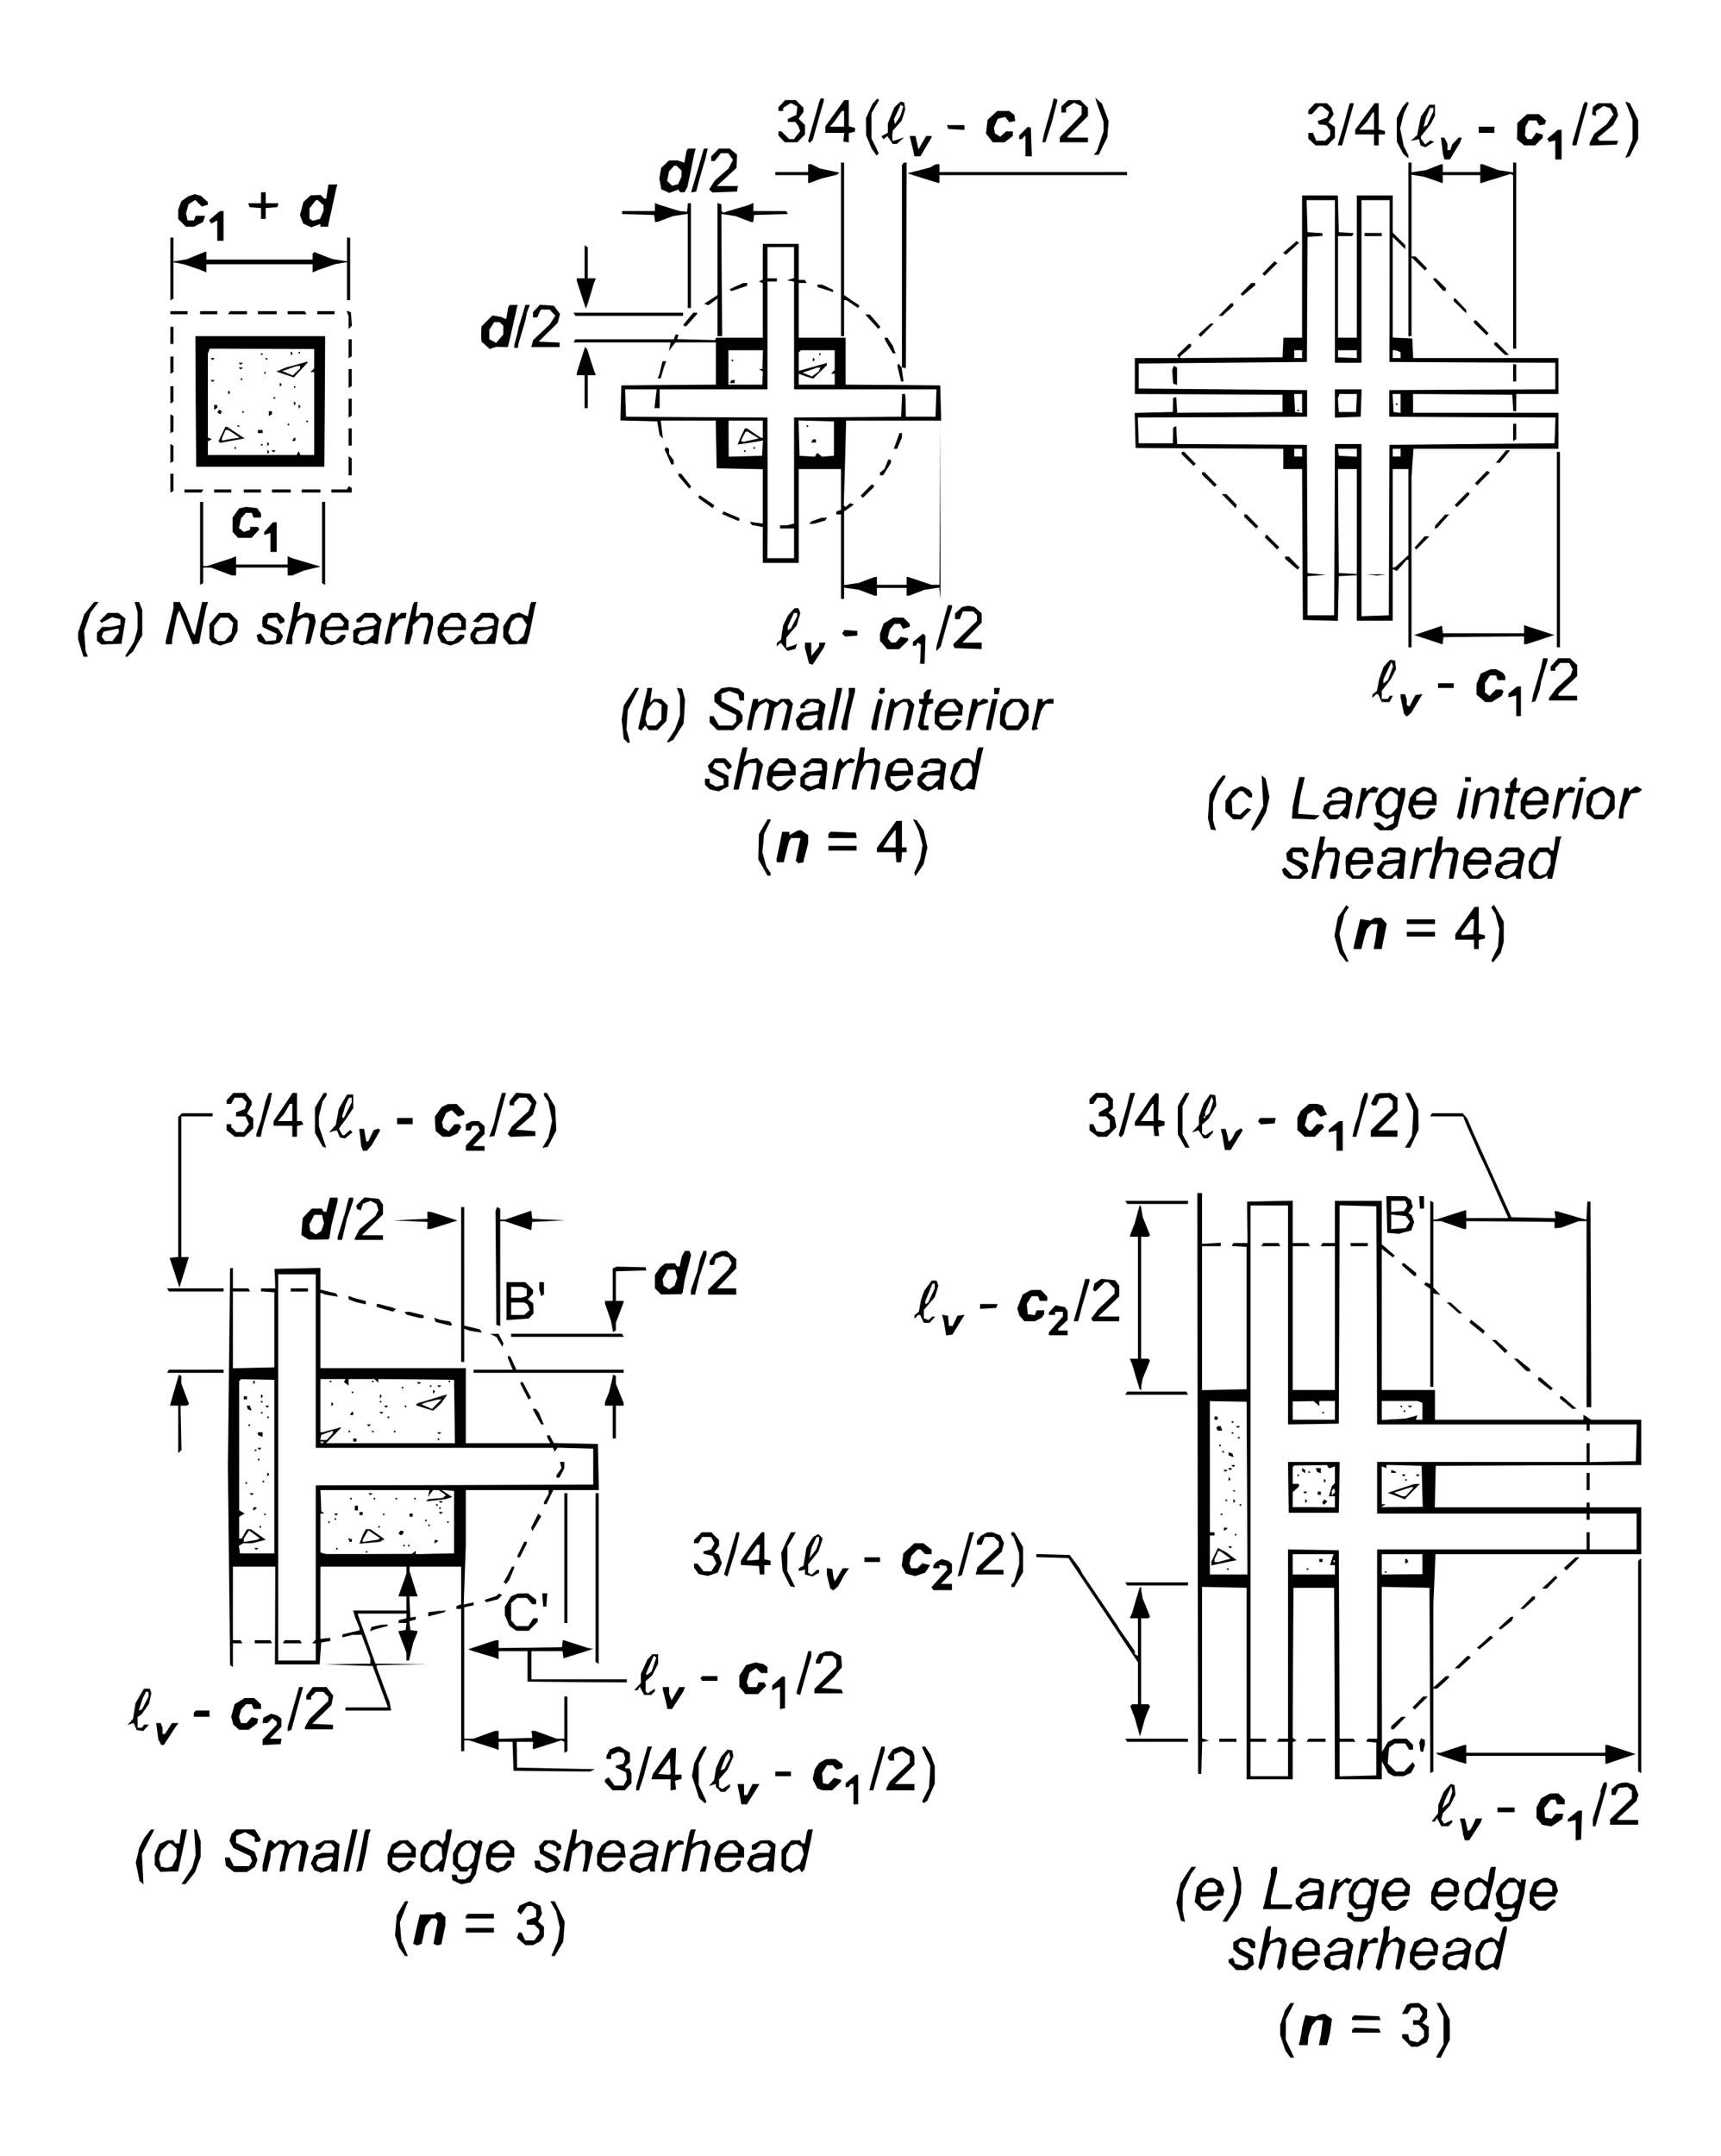 <svg xmlns="http://www.w3.org/2000/svg" version="1.0" viewBox="0 0 1101 1379"><path d="M526 63h-1.1l-.4 1.2-.5 1.3-3.5 12.4-3.5 12.4.5.5.5.6 1-1 .9-.9 3.5-12.5 3.6-12.4V63zm35.8.5-.5-.5-1.6 1.8-1.6 1.7-2 4.5-2.1 4.5.1 5.5v5.5l1.7 4.1 1.7 4.1 1.6 2.4 1.7 2.4.7-.7.7-.7-2.3-4.8-2.4-4.8v-16l2.4-4.2 2.5-4.3zm113.3-.3-1-.3-.7 2.8-.6 2.8-2.3 8-2.3 8-.7 3.2-.7 3.3h2l2-6.3 2-6.2 1.8-7 1.8-7-.1-.5-.1-.5zm27.7 1.2-2.1-1.9.6 2 .6 2 2 5.5 2 5.5.1 3.3v3.3l-2.1 6.2-2.1 6.2-1 1.2-1 1.3h3.1l2.7-5.6 2.8-5.6.4-5.2.4-5.1-2.1-5.6-2.1-5.6zM505.7 64h-3.4l-2.1 2.3-2.2 2.3V71h3v-2l2.4-1.5 2.5-1.6L508 67l2.1 1.1-.3 2.7-.3 2.7-2.7 1.3-2.8 1.3V78h4.8l.9 1.2 1 1.3.6 1.7.6 1.7-2 2.5-2 2.6h-3l-2.5-2.5-2.5-2.5H498v2.6l2 2.2 2.1 2.2h8l2.4-2.5 2.5-2.4V80l-2-2-2.1-2.1 1.6-2.2 1.5-2.1v-2.7l-2.5-2.4-2.4-2.5zm35.9 0h-1.5l-6 8.4-6.1 8.4V85h12.1l-.3 2.7-.3 2.8 1.8.3 1.7.3v-5.9l2-.5 2-.5v-2.4l-2-.5-2-.5V64zm-2.3 7h.7v10h-9.1l1.3-1.4 1.3-1.5 2.5-3.5 2.5-3.5zm147.9-7h-3.8l-2.2 2-2.2 2.1V72h3v-3l2.5-1.6 2.6-1.7 2.4 1.1L692 68v5.3l-7 7.3-7 7.2V91h18v-3h-13v-.8l6.5-6.5 6.5-6.5v-5.3l-2.5-2.4-2.4-2.5zm-109.8 1.3-1.1-.4-2 1.8-2 1.8-2.2 5.2-2.1 5.2v6l-2 1.1-2.1 1.1.7 1 .6 1 1.3-1.1 1.2-1 1.7 2.5L571 92h2.8l2.3-2.1 2.4-2.1-2 .7-2 .7-1.7.5-1.8.5-.1-1.8-.1-1.9.2-1.5.2-1.5 2.8-3.1 2.8-3.2 1.2-3.6 1.1-3.6-.3-2.2-.3-2.1zm-.4 2.2.9.5-.9 2.9-.8 2.8-1.8 2.9-1.9 2.8-.3-1.6-.3-1.6 2.2-4.6 2.1-4.6zm323.8-2-.5-.5-1.5 1.7-1.6 1.8-1.8 3.5-1.8 3.5v15l2.1 4.1 2.2 4 1.5 1.3 1.6 1.3v-1.9l-1.5-3-1.5-3-1.1-5.6-1.2-5.6 1.2-4.8 1.2-4.8 1.6-3.3 1.6-3.3zm114.1 0-.8-.5-.5.9-.6.9-3.5 12.3-3.5 12.3V93h2.5l1.7-6.8 1.8-6.7 1.9-6.8 1.9-6.7zm26.4 0-1.5-.5.7 1.7.8 1.8 1.5 4 1.6 4v13l-1.6 4-1.5 4-.8 1.8-.7 1.7 1.4-.5 1.4-.6 2.7-5.5 2.7-5.4V76.9l-2.6-5.4-2.7-5.4zm-196.2.5h-3.8l-2.1 2.3-2.2 2.3V73h2.3l2.3-2.5 2.3-2.5h1.9l2.3 1.8 2.2 1.9-.6 1.7-.7 1.8-3 1.1-3 1.1.3 1.1.4 1 2.4.3 2.4.3 1.3 1.7 1.2 1.6v3.5l-1.6 1.5-1.5 1.6H842l-1-2.5-1-2.5h-3v3.7l2.3 2.1 2.3 2.2h7.5l2.4-2.5 2.5-2.4v-7l-2.1-1.4-2.1-1.5 1.7-2.6 1.7-2.5-.7-2-.6-2.1-1.5-1.5-1.5-1.5zm19.7 0h-1.3l-1.9 6.7-1.8 6.8-1.9 6.4-1.9 6.3v.8h2.6l3.3-11.8 3.3-11.7.5-1.8.4-1.7zm15.9 0h-1.3l-6.2 8.5L867 83v3h12v7h3v-7h4v-2.2l-2-.5-2-.5V66zm-2.1 6h.4v11h-9.4l2.6-2.8 2.5-2.7 1.8-2.8 1.7-2.7zm148-6h-4.2l-1.7 1.2-1.7 1.3-.2 2.4-.3 2.4 1.3.4 1.2.5V71l2.5-1.6 2.4-1.6 2.1.7 2 .6 1.1 2 1.1 2.1-2.2 3.1-2.2 3.2-3.9 3-3.9 3-1.5 2.9-1.5 2.9v1.8l8.7-.3 8.6-.3.5-1.3.4-1.2h-12.1l-.5-.9-.6-.8 5-4.2 5-4.2 1.6-3.1 1.6-3-.6-2.3-.6-2.4-1.6-1.5-1.5-1.6zm-110.5 1h-1.8l-2.7 3.8-2.6 3.8-1.2 5.9-1.2 6-2 1.8-2.1 1.8 2.6-.5 2.7-.6.5 2 .5 2 1.6.6 1.6.6 2.7-1.8 2.8-1.7-1.3-.5-1.3-.4-1.5 1.3-1.6 1.3-1.4-1.9-1.4-1.9v-1.3l3.1-3.9 3.1-3.9 1.4-2.7 1.4-2.7V67zm-.2 2h1.1v2.1l-2 4.4-2 4.4-1.1.7-1.2.7.7-2.8.7-2.9 1.4-3.3 1.4-3.3zm-274.1 2H638l-3.1 2.8-3.1 2.8-.5 4.4-.5 4.5 2.2 2.7 2.1 2.8h7.6l2.7-2.1 2.6-2V84h-4.3l-1.9 1.7-1.9 1.7-1.7-1-1.7-1.1-.3-1.7-.4-1.8 1.2-2.9 1.3-2.9 2.4-.6 2.4-.6 1.3 1.7 1.2 1.7 2-.4 1.9-.4-.3-1.9-.3-2-1.7-1.3-1.6-1.2zm339 2H977l-3.2 2.8-3.1 2.9-.1 5.2-.1 5.3 2.4 1.9 2.3 1.9h6.9l2.4-2.5 2.5-2.4v-2l-2.1-.6-2.1-.7-1.4 2.1-1.5 2.1h-2.8l-.7-1.2-.8-1.2.2-2.9.2-2.9 1.1-1.9 1-1.9h4.8l.9 1.6.9 1.6 1.8-.3 1.8-.4.4-1.2.4-1.1-2.2-2.1-2.3-2.1zm-369.4 7h-5.6l.4 1.2.5 1.3 5.1.3 5.2.3V80zm47.1 1.4-1-.3-2.7 2.8-2.8 2.8V89h1.6l1.2-1.2 1.2-1.2V100h4.1l-.3-9.2-.3-9.1zM951 81h-5v4h10v-4zm46.8 2-1.3.1-3.4 2.9-3.3 2.8.6 1 .6 1 2-.5 2-.5V102h4V83zm-414 4h-1.9l.5 1.7.4 1.8.5 2 .5 2 .6 2.7.6 2.8h3.8l3.6-6.1 3.6-6V87h-3.5l-2.5 4.3-2.4 4.2-1-4.3-.9-4.2zm339.1 1h-1.1l.7 5.2.6 5.3.5 1.7.5 1.8h3.5l3.1-5.3 3.2-5.2.7-1.8.6-1.7h-2.1l-2 2.2-2.1 2.2-.6 1.8-.5 1.8H926v-4.1l-1-2-1.1-1.9zm-480.3 7h-2.5l-.5.8-.4.7-.7 3.8-.7 3.8-2.2-.8-2.1-.7h-2.8l-2.8.1-2.4 2.3-2.5 2.3-.6 3.4-.6 3.3.6 3.5.7 3.6 2.5 1.1 2.5 1.2 3-1.1 2.9-1.1.6.9.5.9h2.8l1-1.8.9-1.7L442 109l2.1-10.5.5-1.8.5-1.7zm-10.5 11h.8l1.5 1.6 1.6 1.5v3.8l-1.1 2.5-1.1 2.4-1.9.5-1.9.5-1.6-1.6-1.6-1.5.6-3 .6-3.1 1.7-1.8 1.6-1.8zm19.5-11h-1.3l-1.8 6.2-1.8 6.3-2.3 7.8-2.3 7.8 1.7-.3 1.6-.3.9-3.5.9-3.5 2-7 2.1-7 .7-3.3.8-3.2zm11.7 0h-3.4l-2.4 2.5-2.5 2.4v3.1h2.2l2-2.5 1.9-2.5h4.8l1.5 2.1 1.5 2.2-1.4 2.7-1.4 2.8-4.4 3.8-4.4 3.9-1.8 2.8-1.8 2.8 1 1 1 1 7.9-.3 7.9-.3.3-1.8.3-1.7h-13.6l6.4-5.8 6.3-5.9.2-4.2.1-4.3-2.4-1.9-2.3-1.9zm75.7 9h-1v111h2v-23h1.5l3.7 2.5 3.7 2.5.5-.8.5-.8-5-3.3-4.9-3.4V104zm40.2 0h-.9l-.6.7-.7.7v130.1l-1-1.5-.9-1.4-.5.5-.6.6 1.2 5.1 1.3 5.2h1.6l-.7-4.5-.6-4.6 1.3.3 1.4.3.3-65.8.2-65.7zm322.8 0h-1v111h2v-50.4l4.3 4.2 4.3 4.2.7-.7.7-.7-3.7-3.8-3.7-3.8H903v-52.3l4.1.7 4.1.7 5.6 1.9 5.6 2h.6v-5h24v5.2l1.8-.5 1.7-.6 8-2.4 8-2.5.8.5.7.4V223h2V104h-2v6.2l-4.7-.7-4.8-.7-5-1.9-5-1.9H947v5h-24v-5h-.9l-4.9 1.9-4.8 1.9-4.7.7-4.7.7V104zm-384 1h-1v5h-21v2h21v5h1l3.7-1.4 3.8-1.4 5-1.2 5-1.3.7-.6.8-.7-6.2-1.3-6.2-1.3-2.8-1.4-2.7-1.4zm81.8 0-1.3.1-1.7 1-1.8 1-7.2 1.9-7.3 1.8 1.5.5 1.5.5 8.3 2.6 8.3 2.6h.9v-5h120v-2H601v-5zM213 118h-2.9l-.7 4.5-.6 4.5h-1.4l-1.2-1.2-1.1-1.1-3.2.1-3.1.1-2.3 2.1-2.3 2.1-1.2 4.2-1.1 4.2 1 2.8 1.1 2.7 2.6 1.2 2.5 1.2 3-1.1 2.9-1.1v1.8h5v-1.3l2.6-11.6 2.5-11.6.4-1.3.4-1.2zm-10.3 10h.6l1.9 1.7 1.8 1.6v3.6l-1.2 2.6-1.1 2.5-2.3.6-2.3.6-1-.7-1.1-.6v-6.6l2.1-2.7 2-2.6zm-34.2-5H167v7h-8.2l.4 1.2.5 1.3 3.6.3 3.7.3v6.9h3v-6.9l3.7-.3 3.6-.3.5-1.3.4-1.2H170v-7zm-42 1.7-2-.5-2 .7-2 .6-2.2 1.6-2.2 1.5-1.1 2.8-1 2.7v6l2.5 2.4 2.4 2.5h5.2l2.8-1.5 2.9-1.4.6-1.6.6-1.7v-.8h-5.8l-.6 1.5-.5 1.5H120l-.5-2.3-.5-2.2.8-2.9.8-2.9 2.1-1.4 2.2-1.4 2.1 2.1 2.1 2.1 2-.6 1.9-.6v-1.6l-2.2-2-2.3-2.1z"/><path d="M844.5 125H833v91h-11.9l-.3 6.2-.3 6.3-32.7.3-32.8.2v-1.1l3.5-3 3.5-3.1V220h-1.6l-3.7 3.6-3.7 3.6.6.9.5.9H726v23l47.3.2 47.2.3v11l-33.7.3-33.7.2-.3-5-.3-5-1 .2-1 .3-.1 4.5-.1 4.5-12.2.3-12.2.3.3 11.2.3 11.2 47.3.3 47.2.2v13h12l.2 48.2.3 48.3 11.2.3 11.2.3.3-14.3.3-14.3 5.8-.3 5.7-.3V397h23v-32.9l1.4.5 1.3.5 3.1-3.5 3.1-3.6h1.1v56h2V305.3l.6-9.1.7-9.2H997v-23h-93v-12l31.8.2 31.7.3.3 5.2.3 5.3h1.9v-11h27v-23h-92.9l-.3-6.3-.3-6.2-6.2-.3-6.3-.3v-64.3l4 3.9 4 3.9v-2.6l-4-4-4-4V125h-23v91h-12v-65h8.9l.6-.9.5-1-4.7-.3-4.8-.3-.3-11.8-.3-11.7zm.5 3h9v104h17V128h18v51.7l-.1 51.8 53.1.3 53 .2v17l-53.1.2-53.1.3v17l53.1.3 53.2.2-.3 8.3-.3 8.2-52.8.5-52.8.5-.2 54.5-.2 54.5-8.7.3-8.8.3V284h-17l-.2 54.7-.3 54.8h-17v-25l6-.4 6-.5-6-.5-6-.6-.2-41-.2-41-41.5-.3-41.5-.2-.3-5.8-.3-5.7-1 .5-1 .5-.1 5-.1 5h-21.8l-.3-8.2-.3-8.3 54.2-.2 54.1-.3v-17l-53.9-.5-53.8-.5v-16l53.8-.5 53.8-.5.2-40 .2-40 4.8-.3 4.7-.3v-1.8l-4.7-.3-4.8-.3-.3-10.3-.3-10.2zm-14.5 96h2.5v5h-5v-5zm31.5 0h6v5l-6-.2-6-.3V224zm29.9 0h.9l1.6.6 1.6.6v3.8h-5v-5zm-61.4 28h2.5v12.1l-2.2-.3-2.3-.3-.3-5.8-.3-5.7zm63 0h2.5v12.1l-2.2-.3-2.3-.3-.3-5.8-.3-5.7zm-63 35h2.5v5h-5v-5zm31.4 0h6.1v5.1l-5.7-.3-5.8-.3-.3-2.3-.3-2.2zm31.6 0h2.5v5h-5v-5zM862 300h6v67.1l-5.7-.3-5.8-.3-.3-33.3-.2-33.2zm34 0h5v55l-4.1 3.8-4.1 3.7-.9.3-.9.4V300z"/><path d="M878.5 149H873v2h11v-2zm90.5 84h-1v11h2v-11zm-217 1.5-1-.6-.6 1.4-.5 1.5.3 4.3.3 4.2 1.3.5 1.2.4v-11.1zM862.5 249H854v18.1l8.3-.3 8.2-.3.3-8.8.3-8.7zm0 3h5.6l-.3 5.7-.3 5.8h-11l-.3-4.4-.3-4.3.5-1.4.5-1.4zM969 271h-1v11.1l1-.6 1-.6V271zm-88.5 96.3h-6l3.3.4 3.2.4 2.8-.4 2.7-.4zm-50-105.3h-.5v1h1v-1zm63-4h-.5v1h1v-1zM420.3 130.4l-1.3-.6v5.2h-21v1.9l10.3.3 10.2.3.3 2.2.3 2.3h1.4l5-1.9 5-1.9 4.8-.7 4.7-.7V197h2v-67h-1.9l-.3 2.7-.3 2.8-2.5-.3-2.5-.3-6.5-2-6.5-2zm40-.1-1.3-.5v58.9l-4.2 2.8-4.3 2.8 1.4.5 1.3.4 2.9-2.1 2.9-2.2V215h3l-.3-39.1-.2-39.1 4.5.7 4.5.7 5 1.9 5 1.9h1.4l.3-2.3.3-2.2 10.8-.3 10.8-.3-.6-.9-.6-1H482v-5.2l-1.7.7-1.8.8-7.9 2.3-7.9 2.4-.6-.6-.5-.5-.1-2.1v-2.1zM141.8 135l-1.3.1-3.4 2.9-3.3 2.8.6 1.1.7 1.1 2-1 1.9-1.1V154h4v-19z"/><path d="M110 152h-1v40.1l1-.6 1-.6v-23.1l3.5.6 3.4.7 5.3 1.8 5.3 1.8 1.8.8 1.7.7V169h68v5.2l1.8-.7 1.7-.8 5.5-1.9 5.5-1.9 3.7-.6 3.8-.6V192h2v-40h-2v15.1l-4.7-.7-4.6-.7-5.8-2.2-5.8-2.3-.5.6-.6.5v3.7h-68v-5h-.7l-5.9 2.4-5.9 2.4-4.2.7-4.3.7V152zm720.3 2.7-.8-.5-4.4 3.8-4.3 3.7 1 .6.9.6 4.2-3.8 4.2-3.9zM499.5 156H488v22.8l-1.2.6-1.3.6 1.3.6 1.2.6V216h-29.8l-.4.7-.3.8-12.2-.3-12.2-.3.6-1.5.5-1.4h-2l-.6 1.5-.5 1.5h-63l-.6 1-.6 1H429l-.5 2.7-.6 2.8 2.1-2.8 2.2-2.7H458v27l-30.2.2-30.3.3-.3 11.2-.3 11.2 11.8.3 11.7.3.8 4.4.8 4.5 1 1 1.1 1.1-.7-5.8-.7-5.7h35.2l.3 15.2.3 15.3 14.8.3 14.7.3v34.7l-4.2-.5-4.1-.6.6 1 .7 1.1 3.5.6 3.5.7V360h23v-60h27v26.1l-1.5.5-1.5.6v1.8h3v54h2v-7.2l4.7.7 4.8.7 5 1.9 5 1.9h1.5v-5h19v5h1.5l5-1.9 5-1.9 4.7-.7 4.7-.7.4 3.8.4 3.9-.1-56-.1-56-.2 51.2-.3 51.3h-5.1l-7.5-2.5-7.4-2.5h-1v5h-19v-5h-1.5l-5 1.9-5 1.9-4.8.7-4.7.7v-47.1l3.2-2.2 3.1-2.3-1.2-.4-1.2-.4-1.5 1.2-1.4 1.3-.6-.6-.6-.5.8-27.1.7-27.1h60.8l-.3-11.3-.3-11.2-30.2-.3-30.3-.2v-30h-30v-35h5.1l-.6-1-.6-1H511v-23zm0 2h8.5v19.8l-2.2.7-2.3.8 2.3.4 2.2.4V249h91.1l-.3 8.7-.3 8.8h-19l-.1-6-.1-6-.1-1.3-.2-1.2h-1.9l-.3 7.2-.3 7.3-34.2.3-34.3.2v67.8l-2.2.6-2.3.6H499v2h9v19h-17.1l.1-10.3.1-10.2v-34.7L491 267l-45.2-.2-45.3-.3-.3-8.8-.3-8.7h20.2l-.7 6-.7 6h3.3v-12h69v-69h6v-2h-6v-20zM477 224h11.1l-.2 6-.2 6h-2.2l1.3.8 1.2.8-.2 4.2-.1 4.2H466v-22zm46.2 0H534v12.6l-1.2 1.2-1.2 1.2h2.4v7h-23v-6.9l4.6 1.6 4.6 1.5 4.4-4.3 4.4-4.3v-1.5l-7.2 2.1-7.3 2-1.7.5-1.8.5v-11.9l.7-.6.6-.7zm.5 11.1 1.2-.1-.5 1.2-.5 1.3-2.2 1.6-2.3 1.7-2.9-1.2-3-1.3 4.5-1.5 4.5-1.6zM477 269h11v11h-1.2l-4.5-3-4.4-3h-1.4l-1.3 2.8-1.3 2.7-1 2.4-1 2.4 4.3-.6 4.3-.7 3.8-.6 3.8-.7-.3 4.9-.3 4.9-10.7.3-10.6.3-.1-11.6V269zm45.2.2 11.3.3v22l-3.8.3-3.8.3-1.5-1.2-1.6-1.3-.7 1.3-.8 1.2-4.9-.3-4.9-.3-.3-11.3-.3-11.3zm-44.5 6.8h.6l3.5 2.2 3.6 2.2-4.9 1.1-5 1.1-.7-.3-.8-.4 1.5-3 1.6-2.9z"/><path d="M468.5 230h-.5v1h1v-1zm.6 13h-1l-.6 1-.6 1h3.1v-2zm55.4-17h-.5v1h1v-1zm-3.8 3.3-.7-.6v2.6l.7-.6.6-.7zM482.5 286h-.5v1h1v-1zm-6 2h-.5v1h1v-1zm40-16h-.5v1h1v-1zm4.6 9h-1l-.6 1-.6 1h3.1v-2zM375 157.5l-1-.6V178h-5v1.6l2.9 9 2.9 8.9.5-1.5.6-1.5 2-6.5 1.9-6.5.7-1.8.7-1.7H376v-19.9zm441.3 10.2-1-.6-3.8 3.9-3.9 4 .7.7.8.7 4-4.1 4.1-4zM917.8 178h-.8v.9l3.1 3.6 3.1 3.5h1.8v-1.8l-3.2-3.1-3.2-3.1zm-441 3h-1.3l-4.4 2-4.4 2 .6.6.6.6 5-1.7 5.1-1.7V181zm325 0h-1.3l-3.4 3.5-3.4 3.5.6.6.6.6 4-3.3 4.1-3.4V181zm-277.3 1H523v1.6l5 1.6 5 1.6v-1.4l-3.5-1.7-3.6-1.7zm406.1 9h-.6v1.6l4 3.9 4 3.9v-2.3l-3.4-3.5-3.3-3.6zm-142.4 3h-.8l-3.9 4-3.9 4h2.5l3.4-3.2 3.5-3.1V194zm-459.5 1h-2.6l-.5.8-.4.7-.7 3.8-.7 3.8-1.7-.7-1.6-.7-2.7-.5-2.8-.4-3.5 3.5-3.5 3.5-.1 2.8-.1 2.9.1 2 .2 2 2.6 2.3 2.6 2.4 2.1-.7 2.1-.7 3.7.1 3.7.1.9-3.7.9-3.8 1.7-7.5 1.7-7.5.5-2.3.6-2.2zm-10.8 11h1.7l1.2 1.2 1.2 1.2v5.5l-2.3 2.7-2.3 2.7-2.2-1.2-2.2-1.2v-6l1.6-2.4 1.6-2.5zm19.6-11h-1.4l-2.1 7.1-2.2 7.2-.3 1.6-.3 1.6-1.1 4-1 4-.1 1v1h2.3l.2-1.5.3-1.5 2.2-7.5 2.2-7.4.4-2.3.4-2.2 1-2.6 1-2.5zm12.4.2-4.5-.3-2.2 2.4-2.2 2.3v3.4h2.7l1.1-2.5 1.2-2.5h5.7l1.8 2 1.8 1.9-1.8 2.8-1.8 2.8-5.3 5-5.3 5-.6 2.2-.6 2.3H358v-2.9l-6.7-.3-6.7-.3 6.1-6 6.1-6 .7-2.8.8-2.9-2-2.6-2-2.7zM114.5 199H109v2h11v-2zm19 0H128v2h11v-2zm19.1 0h-5.5l-.6 1-.6 1H158v-2zm18.4 0h-6v2h12v-2zm18.4 0H184v2h12.1l-.6-1-.6-1zm19.1 0H203v2h11v-2zm14.6.2-1.4-.5.6 1.7.7 1.8v8.2l1.1-1.1 1-1-.3-4.3-.3-4.3zm178.8.8h-35l.6 1 .6 1H437v-2zm42.9 0h-1.3l-3.3 4-3.2 3.9.9.5.8.5 3.7-4 3.6-4.1v-.8zm110.5 1.1-1.3-.1v.7l4 4.4 3.9 4.3.7-.7.7-.6-3.4-4-3.4-3.9zm388.5 3.9h-.8v1.6l4 3.9 4 3.9.7-.7.6-.7-3.9-4-3.9-4zm-168.4 2h-1.1l-3.9 3.5-3.8 3.5.8.7.7.7 4.2-4.2 4.2-4.2zM110 209h-1v11h2v-11zm56.5 6H125l.2 41.7.3 41.8h82l.3-41.8.2-41.7zm1.1 8.1 33.4.1v12.4l-1.2 1.2-1.2 1.2h2.4v53h-8.8l-.6-1.3-.6-1.2-.6 1.2-.6 1.3H133v-8.8l1.3-.6 1.2-.6-1.2-.6-1.3-.6v-53.7l.6-1.6.6-1.5z"/><path d="m186.7 225.3-.7-.6v2.6l.7-.6.6-.7zm4.8-.3h-.5v1h1v-1zm-24 1h-.5v1h1v-1zm-31.5 3h-1.3l.6.7.7.6.7-.6.6-.7zm34.5 0h-.5v1h1v-1zm26.2 2.5-.2-.2-6.7 1.9-6.7 1.8-3.2 1.3-3.2 1.3 5.7 1.9 5.6 1.9 4.5-4.9 4.5-4.8zm-5.9 2.6 1.2-.1v1.7l-2.4 2.2-2.3 2.2-3.4-1.4-3.4-1.4 4.5-1.5 4.5-1.6zM154 232h-1.3l.6.7.7.6.7-.6.6-.7zm0 3h-1.3l.6.7.7.6.7-.6.6-.7zm15.5 3h-.5v1h1v-1zm-15 4h-.5v1h1v-1zm-18.5 1h-1.3l.6.7.7.6.7-.6.6-.7zm43.7 2.3-.7-.6v2.6l.7-.6.6-.7zm8.8 1.7h-.5v1h1v-1zm-41.8 3.3-.7-.6v2.6l.7-.6.6-.7zm28.8 3.7h-.5v1h1v-1zm13.2 3.3-.7-.6v2.6l.7-.6.6-.7zM138 259h-1v3.1l1-.6 1-.6V259zm53.7.3-.7-.6v2.6l.7-.6.6-.7zm-50.6 3.3-1-.6-.5.9-.6 1 .9.5 1 .6.5-.9.6-1zm14.4.4h-.5v1h1v-1zm17.5 0h-1v3.1l1-.6 1-.6V263zm23.5 6h-.5v1h1v-1zm-12 2h-.5v1h1v-1zm-32 1h-.5v1h1v-1zm-7.8 1h-.5l-2.2 4.6-2.2 4.5.5.6.6.5 7.8-1.4 7.8-1.4-5.6-3.7-5.6-3.7zm.5 2h.9l3.6 2.4 3.6 2.5-3.9.6-3.9.6-1.7.4-1.8.3v-1.7l1.2-2.6 1.1-2.5zm21.3 0H165v2h3v-2zm22.1 5h-.5l-.6 1-.6 1h2.1v-2zm-16.9 3.3-.7-.6v2.6l.7-.6.6-.7zm-4.2.7h-.5v1h1v-1zm-17 2h-.5v1h1v-1zm21.2 2.3-.7-.6v2.6l.7-.6.6-.7zm3.3-.3h-1.3l.6.7.7.6.7-.6.6-.7zm391.9-72h-.9v1.1l2.6 4.5 2.6 4.4h1.8l-1-2.5-.9-2.5-1.7-2.5-1.6-2.5zM224 217h-1v12.1l1-.6 1-.6V217zm732.8 2h-.8v1.6l3.4 3.2 3.4 3.2h2.6l-3.9-4-3.9-4zM375 222.7l-.7-.8-2.7 8.3-2.6 8.3v1.5h5v21h2v-21h5.2l-.5-1.3-.5-1.2-2.3-7-2.2-7zM110 228h-1v11.1l1-.6 1-.6V228zm315.1 3h-1.2l-.3 1.2-.4 1.3-.6 2.7-.6 2.6-.6 1.6-.6 1.6h1.9l1.2-4.1 1.2-4.1.6-1.4.5-1.4zM224 236h-1v12.1l1-.6 1-.6V236zm-114 11h-1v11.1l1-.6 1-.6V247zm114 8h-1v12.1l1-.6 1-.6V255zm-114 10.5-1-.6v12.2l1-.6 1-.6v-9.8zm114 8.5h-1v11h2v-11zm352.2 3h-.8l-1.3 3.7-1.4 3.8-.4 1.2-.5 1.3h2.2l1.5-3.6 1.5-3.6V277zM110 284.5l-1-.6v12.2l1-.6 1-.6v-9.8zm317.1 2-1-.5-.4.7-.5.8 2.1 4.7 2.1 4.8h1.6v-2.6l-1.5-2-1.4-1.9-.1-1.7v-1.7zm537.7 1.5h-1.3l-3.3 4-3.3 4h2.6l3.3-4 3.3-4zm-208 1h-.8v1.6l3.8 3.7 3.8 3.7.7-.7.7-.7-3.7-3.8-3.7-3.8zm240.2 0h-1v125h2V289zm-773 3.5-1-.6V304h2v-10.9zm345.1 1.5h-.9l-1.2 3-1.2 2.9-1.4 1.2-1.4 1.1v1.8h2l2.5-4 2.5-4v-2zm383.2 7.7-1-.6-3.8 3.9-3.9 4 .7.7.8.7 4-4.1 4.1-4zm-182.5.3h-.8v1.6l4 3.9 4 3.9.7-.7.7-.7-3.9-4-3.9-4zM110 303h-1v12.1l1-.6 1-.6V303zm324.9 0h-.9v.7l.1.8 3.4 4 3.4 4 .7-.7.6-.7-3.2-4.1-3.2-4zm123.3 7h-.8l-3.4 3.5-3.4 3.5.7.7.7.7 3.5-3.4 3.5-3.4V310zm-334.1 1.5-1-.5-.6 1-.6 1H212v2h13v-2.9zm-100 1.5H118v2h10.9l.6-1 .6-1zm18.4 0H137v2h11v-2zm19 0H156v2h11v-2zm18.5 0h-6v2h12v-2zm19 0h-6v2h12v-2zm740.2 2h-.8l-3.9 4-3.9 4 .8.7.7.7 3.9-3.9 3.9-4 .1-.8v-.7zm-156.1 1h-1.5l4.4 4.5 4.5 4.6.4-1.2.3-1.1-3.3-3.4-3.3-3.4zm-335.5 1h-.6v1.7l4.4 3.1 4.5 3.2.6-.9.5-1-4.4-3-4.5-3.1zM129 321h-1v53.1l1-.6 1-.6V363h5l6.6 2.5 6.6 2.5h2.8v-5h33v5h3.1l3.7-1.6 3.7-1.5 5.3-1.3 5.3-1.2-8.8-2.6-8.8-2.6-1.7-.7-1.8-.7v5.2h-33v-5.2l-1.7.7-1.8.7-7.5 2.4-7.5 2.4H130v-41zm78 0h-1v51.9l1 .6 1 .6V321z"/><path d="m161 324.6-3.5-.4-2.2.5-2.3.4-2.1 3-2.1 2.9v9.2l1.8 1.9 1.7 1.9h8.6l2.5-2.7 2.5-2.7-.5-.8-.5-.8H160v1.9l-2 .6-2.1.7-1.5-1.3-1.5-1.2.7-3.1.6-3.1 1.6-1.8 1.5-1.7h3.8l.5 1.5.6 1.5h4.8v-2.6l-1.3-1.7-1.2-1.7zm307 4.6-5-2.1-.5.8-.5.9 4.9 2.1 5 2.1h1.1v-1.7zm328.8-.2h-.8v1.6l3.8 3.7 3.8 3.7.7-.7.7-.7-3.7-3.8-3.7-3.8zm129.1.1h-1.4l-3.2 3.6-3.3 3.6v1.9l.8-.4.8-.3 3.8-4.3 3.8-4.2zm-398.6 2-1.8.1-3.2 1.1-3.2 1.2-.7.7-.7.8h2.8l3.7-1 3.7-1.1.6-.9.6-1zM175.8 334l-1.3.1-2.7 3.1-2.8 3.1v1.8l2-.6 2-.6V353h4v-19zm638.5 11.9-4-4.1-.6.9-.6 1 3.9 3.8 4 3.9.7-.7.7-.8zm98.6-2.9h-1.5l-3.2 3.6-3.3 3.7.6.5.6.6 4.2-4.2 4.2-4.2zm-89.6 13H822l.1.7.1.8 3.9 3.4 4 3.4.6-.7.7-.6-3.4-3.5-3.4-3.5zM61.6 385h-1.4l-3.1 3.9-3.2 4-1.9 5.8-2 5.8v4.4l1.7 5.6 1.7 5.5h2.8l-.7-1.8-.7-1.7-.5-6.5-.5-6.5 2.1-5.9 2-5.8 2.6-3.4 2.6-3.4zm26 0h-1.5l1 3.2.9 3.3v11l-1.1 3.9-1.1 3.9-2.8 4.6-2.9 4.6.5.4.4.4 2-1.8 2.1-1.9 2.9-5.2 3-5.1v-16.2l-1-2.5-1-2.6zm25.4 0h-2v4l-2.5 10.6-2.5 10.6v1.8h4l.1-1.8.1-1.7.3-1.5.3-1.5 1.2-6 1.2-6 .8-1.5.9-1.5.6 2 .7 2 1.8 4.5 1.8 4.5 1.8 4.3 1.7 4.3 2.1-.3 2-.3 2.1-11 2.2-11 .7-2.3.7-2.2h-3.8l-2.3 10.5-2.4 10.5-.7-.7-.7-.8-2.1-5.8-2.1-5.8-2-3.9-2-4zm77.6 0h-1.5l-.4.7-.5.8-.6 4-.7 4-1.9 8.3-2 8.4v.8h4v-4.7l1.4-4.7 1.5-4.8 1.8-1.4 1.8-1.3 1.8-.1h1.8l.5 1.3.4 1.2-1.3 7.3-1.4 7.3 1.5-.3 1.6-.3 1.8-7 1.8-7-.5-2.2-.5-2.3-2.6-.6-2.5-.7-2.5 1.2-2.5 1.1h-.8l1-3.2.9-3.3V385zm75.6 0h-1.1l-.4.7-.5.8-2 8.5-2 8.5-.7 4.2-.6 4.3h3l1-3.8 1.1-3.7v-4.6l2.5-2.4 2.4-2.5h4.2l.5 1.4.5 1.4-1.5 6-1.6 6v2.2h2.8l1.6-6.5 1.6-6.4v-4.7l-1.2-1.2-1.2-1.2h-5.5l-.6 1-.6 1h-2l.7-4.5.6-4.5zm75.4 0h-1.5l-.5.8-.4.7-.7 3.8-.7 3.7h-.7l-2.5-1.1-2.5-1.2-2.5.7-2.5.6-2.6 3.7-2.5 3.8v7.3l1.8 2.2 1.8 2.2 3-.1 2.9-.2h5.4l1-3.7 1-3.7 1.6-8 1.6-8 .5-1.8.5-1.7zm-9.4 10h1.8l1.5 2.3 1.5 2.3-1 3.5-1 3.6-1.9 1.7-2 1.8-1.8-.4-1.7-.3-1.2-2.4-1.2-2.3 1-3.6 1-3.7 1.6-1.3 1.6-1.2zm275.5-8h-1.2l-1.8 6.2-1.7 6.3-2 7-1.9 7-.1 1.5v1.4l1.4-1.4 1.4-1.5 2.2-8 2.2-8 1.4-4.4 1.4-4.5V387zm13.8.8-2-.4-2 .4-2 .4-2.2 2.1-2.3 2v3.7h3l1-2.5 1-2.5h6.6l1.2 1.2 1.2 1.2v3.7l-7.6 7.4-7.6 7.5.4 1.3.5 1.2 8.6.3 8.7.3V411h-12.3l6.1-6.4 6.2-6.4v-5.9l-2.2-2-2.3-2zM509.6 389h-1.3l-2 2.2-2.1 2.3-1.6 3.2-1.6 3.3-.7 4.5-.6 4.5-1.3 1.1-1.4 1.1v2.2l1.2-1.2 1.2-1.2 2.1 2.6 2.2 2.7 2.5-.6 2.6-.7.6-1.6.6-1.6-1.7.7-1.8.7-1.7.5-1.8.5v-6.4l3.3-3.9 3.4-3.9 1.1-3.9 1.2-3.9-.6-1.6-.6-1.6zm-.6 3h1v2.1l-2 3.9-2 3.9-1 .6-1 .6v-2.6l2-4.3 1.9-4.2zm-436.7 0h-3.4l-2.6 2.6-2.5 2.5.6.6.6.6 3.3-1.8 3.4-1.8 2.6.7 2.7.6v3.7l-3.1.7-3.1.6h-5.5l-1.6 1.8-1.7 1.9v5.1l1.5 1.2 1.5 1.2 2.2-.1 2.3-.1 4.1-.1 4.1-.2 1.3-8 1.3-8-2.3-1.9-2.2-1.8zm3 10.1.7-.1v2.7l-2.1 2.7-2 2.6h-4.7l-1.1-1.4-1.1-1.3.6-1.7.6-1.6 2.2-.5 2.1-.4 2-.4 2-.5zm68.3-10.1h-3.4l-3.1 3.5-3.1 3.6v9.4l.8 1.2.7 1.2 2.7 1 2.7 1 3.7-1.3 3.7-1.2 1.9-3.5 1.8-3.4v-6.6l-2.5-2.4-2.4-2.5zm-.1 3h2.4l1.6 1.7 1.7 1.6-.6 3.5-.5 3.5-2.2 2.3-2.2 2.4h-4.3l-1.2-1.2-1.2-1.2v-7.3l2.1-2.7 2-2.6zm31.2-3h-3.3l-1.6 1.2-1.7 1.3-.1 1.5-.2 1.5.1 1.8.1 1.7 4.5 2.2 4.6 2.2-.3 2.1-.3 2-3.2.3-3.2.3-1.6-2.5-1.7-2.5-1.3.5-1.3.5.5 2 .5 2 2 1 1.9 1 2.7.1 2.7.1 2.3-.7 2.2-.7 1.1-2 1-2-1.5-2.5-1.6-2.4-3.6-1.5-3.6-1.5.4-1.7.3-1.8 2.7-.3 2.7-.3 1 2 1.1 2 1.5-.5 1.5-.6V396l-2-2-2-2zm40.4 0H212l-3.1 2.8-3.1 2.8-.5 4.7-.6 4.7 1.6 2.4 1.7 2.5 2.2.3 2.3.4 3-.9 3-1 1.3-1.5 1.2-1.6V406h-2.7l-1.8 2-1.8 2h-3.6l-1.5-1.6-1.6-1.5V403h15v-6.1l-2.5-2.4-2.4-2.5zm-.5 3h2.3l1.6 1.6 1.6 1.6-.4 1.2-.4 1.1-5.1.3-5.2.3v-2.4l1.7-1.9 1.6-1.8zm22-3h-3.3l-2.7 2.1-2.6 2v1.9h2.8l1.2-1.5 1.2-1.5h5.6l1.2 1.5 1.3 1.6-1 1-1 1-5.4.8-5.5.7-1.2.8-1.2.7v7.7l2.8.9 2.7 1 3-.8 2.9-.8 2.2.5 2.1.5.6-5.3.7-5.3.6-2.7.6-2.6-2.1-2.1-2.1-2.1zm2.2 10.1.2-.1v3.9l-2.2 2.1-2.2 2h-4.7l-.6-1.6-.6-1.7 1-1.6 1-1.6 3.9-.6 3.9-.6zm12.9-10.1h-1.3l-2.2 9.7-2.2 9.7.5.4.4.4 1.4-.5 1.4-.5.7-5.1.7-5.1 2.2-2.5 2.2-2.6 2-.3 2-.3.3-1.6.3-1.7h-3.4l-1.9 1.7-1.8 1.6V392zm39.6 0h-2.8l-2.4 1.3-2.4 1.2-1.8 3.5-1.9 3.5v4.4l1.1 2.5 1.2 2.5 2.9 1 2.9 1 2.7-1 2.7-1 1.7-1.6 1.8-1.6V406h-3l-2 2-2 2h-4l-1.6-2.5-1.6-2.4.7-1.1.6-1H298v-7l-2-2-2-2zm-.8 3h2.1l1.2 1.2 1.2 1.2v3.6h-11v-1.9l2.2-2.1 2.2-2zm21.3-3h-3.9l-2.7 2.7-2.7 2.8 1.7.3 1.8.3 1.6-1.5 1.5-1.6h3.7l1.6.6 1.6.6v3.6l-2.2.6-2.3.6h-7.4l-1.5 2.2-1.6 2.2v3.2l1.3 1.8 1.3 1.7 3.4-.1 3.5-.1 3.1-.1h3.1l1.3-7.9 1.2-8-1.7-1.9-1.8-2zm2.5 10.1.7-.1v2.7l-2.1 2.7-2 2.6h-4.7l-1.1-1.4-1.1-1.3.6-1.7.6-1.6 2.2-.5 2.1-.4 2-.4 2-.5zm260.5-7.1h-3.3l-3.1 1.9-3.1 1.9-1.2 3.3-1.1 3.2v4.6l2.3 2.6 2.3 2.7h7.6l2.9-2.8 2.9-2.8v-1.4l-2.4-.4-2.4-.5-1.6 1.9-1.6 1.8h-2.8l-1.1-1.4-1.2-1.4.7-2.9.7-2.8 1.5-1.8 1.5-1.7h3.6l.9 1.6.9 1.6 2.2-.7 2.1-.6V399l-2-2-2-2zm348 7.6-.3-2.4-8.5 2.9-8.5 2.8-.5.1-.5.1 9 2.9 9 3h.4l.3-2.3.3-2.2 25.8-.3 25.7-.2v5h1.5l9-2.9 9-3-1.5-.4-1.5-.5-7-2.3-7-2.2-1.2-.5-1.3-.4v5.2h-51.9zm-378.5.6-4.1-.3-.7 1.1-.7 1.2 1 1 .9.9 3.9-.3 3.9-.3v-3zm47 2.7-.8-.7-3.2 2.7-3.3 2.7v2.4h1.9l.6-1 .6-1 1 .6 1 .6-.2 6.2-.3 6.1h2.9l.3-8.9.3-8.9zM517 411h-2v3.5l1.3 4.9 1.3 5 1.2.4 1.1.3 3.6-5.5 3.6-5.6.5-1.5.6-1.5H524v2.5l-2.5 3-2.4 3-.1-4.3V411zm471.6 10h-1.4l-.7 3.2-.7 3.3-2.5 8.5-2.5 8.5-.4 2.3-.5 2.4 1.2-.4 1.2-.4 1.4-3.9 1.4-3.9.4-2.6.5-2.5 2-6.5 2-6.5V421zm12 0h-3.7l-2.4 2.6-2.5 2.7v2.7h3v-1.9l1.6-1.5 1.5-1.6h5.8l1.1 2 1.1 2.1-.6 1.8-.6 1.9-4.7 4.3-4.7 4.3-2.2 3-2.3 3v1.6h18v-3h-12v-1.4l6-5.6 6-5.6v-7.1l-2.3-2.1-2.3-2.2zM891 422.2l-1.6-.3-2.2 2.3-2.1 2.4-1.4 3.9-1.4 4-.7 3.6-.7 3.7-1.4 1.2-1.5 1.2v2.2l1.2-1.2 1.2-1.2h1.3l1.1 2.5 1.2 2.5h4.9l1.1-2 1.1-2h-2l-.6 1-.6 1H884v-5.2l2.9-3.7 2.8-3.6 1.7-3.3 1.7-3.3-.3-2.7-.3-2.7zm-.3 2.6.5 1.3-1.6 4.4-1.7 4.3-1.5 1.2-1.4 1.2v-2.7l2.6-5.5 2.6-5.5zm64.6 3.2-1.8.1-3.1 1.3-3.1 1.4-1.3 3.3-1.4 3.3v6.9l2.8 2.3 2.7 2.4h4.2l3.2-2 3.3-2 .5-1.4.6-1.4-.6-.6-.6-.6H957l-2.1 2.1-2 2-1.5-1.2-1.4-1.1v-5.9l1.6-2.4 1.6-2.5h3.9l.5 1.5.6 1.5h4.8v-2.5l-.8-1.1-.7-1.1-2.2-1.2-2.2-1.1zm-30.3 9h-5v3h10v-3zm-455.5 2.8-3-.4-2.5.4-2.5.4-2.2 2.1-2.3 2v4.4l2.3 2 2.2 2 4.8 2.2 4.7 2.3v4.4l-1.2 1.2-1.2 1.2h-8.7l-1.7-3-1.7-3H454v4.1l2.5 2.4 2.4 2.5h10.3l2.9-2.9 2.9-2.9v-3.7l-.9-1.4-.9-1.4-5.8-3.1-5.9-3.1v-4.8l2.6-.9 2.6-.9 2.7 1.1 2.8 1 .5 2 .5 2h2.8v-4.7l-1.7-1.5-1.8-1.5zm502.3-.8-1.3.1-2.7 2.2-2.8 2.3v2.4l2.5-.6 2.5-.6V458h3v-19zm-564.2 1h-1.2l-3.6 5.6-3.7 5.5-.7 4.6-.7 4.5.7 6.1.6 6.1 1.5 1.5 1.5 1.5.4-.5.5-.5-1-3.9-1.1-3.9.4-6.3.4-6.2 3.6-7.1 3.6-7zm8 0H414v1.5l-2.9 12.3-2.8 12.2 1 .7 1 .6 1.2-1.7 1.2-1.6 1.3 1.5 1.2 1.5h5.4l2.9-3 2.8-2.9.5-4.9.4-5-2.1-2.1-2.1-2.1h-4.6l-1.3 1.2-1.3 1.3.7-4.8.7-4.7zm3.7 9h1.2l1.4.9 1.4.9-.1 4.7-.1 4.8-1.7 1.8-1.7 1.9h-5.6l-.6-2-.6-2 .6-3 .6-2.9 2-2.6 2-2.5zm15.4-8.8-1.7-.3 1 2.6 1 2.6v12.6l-1.5 4.4-1.6 4.4-2.4 3.7-2.5 3.8v1.1l1.9-1 1.9-1 3.2-5.2 3.3-5.1.5-7.7.4-7.6-.9-3.5-.9-3.5zM537 440h-1.8l-.7 3.7-.7 3.8-.5 2.5-.4 2.5-1.5 6.3-1.4 6.3v2l1.7-.3 1.6-.3.4-2.5.4-2.5 2-9 2-9 .4-1.8.3-1.7zm8 0h-2v4.8l-2.4 10.3-2.5 10.3.5.8.5.8h2.8l.6-4.8.7-4.7 1.9-7.7 1.9-7.6V440zm19.6 0h-1.4l-.5 1.5-.6 1.4.9.6 1 .6 1-.6 1-.6V440zm73.3 0H636v4h2.8l.5-2 .5-2zm-43.3 1h-1.2l-1.2 1.2-1.2 1.2v3.6h-3v2.8l1.1.4 1.2.4-1.6 6.9-1.5 7 1 1.2 1 1.3h4.8v-3h-3v-2.8l1.2-5.3 1.2-5.2 1.8-.5 1.8-.4V447h-2.9l.9-3 .9-3zm302.8 3H896v1.9l1.1 5.3 1.1 5.3.9.9.8.9 1.5-1.2 1.4-1.2 3.6-6 3.6-6-2.2.3-2.2.3-2 3.7-1.9 3.7-.9-.5-.8-.5v-3.7l-.6-1.6-.6-1.6zm-413.9 3h-1.6l-.3 1.2-.4 1.3-1.6 7.8-1.6 7.8v1.9h2.7l1.2-5.8 1.3-5.7 1.4-2.2 1.4-2.2 2.1-1.2 2.1-1.1 1 1 .9.9-1 5.4-.9 5.4-.8 2.9-.7 2.8 1.8-.4 1.8-.3 1.6-6.9 1.6-6.9 2.8-2 2.7-2.1 1.5 1.4 1.4 1.5-1.9 7.5-2 7.5v.5h3.7l1.8-8.5 1.8-8.5-1.3-1.5-1.2-1.5h-5.4l-1.1 1.1-1.1 1.1-3.6-1.3-3.5-1.3-2.6 1.2-2.5 1.2v-2zm36.6 0h-3.7l-2.2 2-2.2 2.1v1.9h3v-1.9l2.1-1.1 2.1-1.2 2.5.7 2.4.6-.3 2.2-.3 2.2-5.5.7-5.4.6-1.8 2.2-1.7 2.1.4 2 .4 2.1 1.2 1.4 1.1 1.4h5.9l2.2-1.1 2.1-1.2.4 1.2.4 1.1h2.8v-5.9l1.1-5.2 1.1-5.3-2.2-1.8-2.2-1.8zm2.2 10.2.7-.2v3.3l-1.7 1.9-1.6 1.8h-5.8l-.5-1.5-.6-1.5 1.2-1.5 1.1-1.4 3.2-.4 3.2-.4zm40.5-10.2h-.9l-.4 1.2-.5 1.3-1.9 8-1.8 8 .4.7.4.8h2.7l.7-4 .7-4v-1l1.3-4.9 1.3-5-.6-.5-.5-.6zm8.1 0h-1l-.4 1.2-.3 1.3-1.1 5-1 5-.6 3.7-.6 3.8h2.9l1.7-7 1.7-7 2.5-2 2.6-2h2.8l.6 1.6.6 1.6-1.2 5.1-1.1 5.2-.7 2.4-.6 2.3 1.8-.3 1.8-.4 1.9-7.9 1.8-7.9-1.6-1.9-1.7-1.8h-3.6l-2.7 1.2-2.7 1.3-.5-1.3-.4-1.2zm37.7.1h-3.1l-2.1 1-2.1 1.1-1.6 2.8-1.7 2.8v7.9l2.3 2.1 2.3 2.2h6.4l3.2-2.9 3.3-3-1.8-.7-1.8-.7-1.5 2.2-1.5 2.1h-5.5l-1.2-1.2-1.2-1.2v-3.5l7.3-.3 7.2-.3.3-3.2.3-3.1-2.2-2.1-2.3-2.1zm-.5 1.9h1.8l1.5 2.2 1.6 2.2v1.6h-11v-1.4l2.2-2.3 2.1-2.3zm15.4-2h-1.3l-1 4.7-1.1 4.8-.6 3.8-.6 3.8-.6 1.5-.5 1.4h3.1l1.1-4.3 1.1-4.2 1.2-3.5 1.3-3.5 3.2-1.1 3.3-1v-1.9l-1.6-.3-1.6-.4-1.6 1.4-1.6 1.3-.4-1.3-.5-1.2zm13.1 0h-1.7l-.3 1.2-.4 1.3-1.6 7.8-1.6 7.8v1.9h2.8l1.7-7.8 1.7-7.7.5-2.3.5-2.2zm13.5 0h-3.6l-2.1 1.8-2.2 1.7-1.1 2.2-1.1 2.2-.2 4.2-.1 4.2 2.2 1.9 2.3 1.8h7.6l3.1-3.5 3.1-3.6v-8.8l-2.2-2.1-2.2-2zm.1 2h1.8l1.6 2.5 1.6 2.5-.7 2.7-.6 2.8-1.5 2.2-1.4 2.3h-6.9l-.6-2.1-.7-2.1.7-3.4.6-3.4 2.1-2 2.2-2zm15.3-2H664l-.1.7v.8l-.5 2.4-.4 2.5-1.5 6.4-1.5 6.5.4.5.5.4 1.7-.6 1.7-.6-.6-.6-.5-.5 1.3-5 1.4-5 1.5-2.5 1.6-2.4h5v-3h-3.1l-2 1-1.9 1.1V447zm-188.9 31h-1.5l-1 3.7-.9 3.8-1.2 6-1.2 6-.8 3.7-.8 3.8h3.4l1.7-7.3 1.7-7.2 1.7-1.3 1.7-1.2h4.6v5.5l-1.5 5.5-1.5 5.5v.5h4l.1-1.3.1-1.2.3-1.9.4-1.8 1.1-5 1.2-4.9-1.8-2-1.9-2.1-2.5.5-2.5.4-1.9.8-1.8.8.5-1.9.6-1.9.7-2.8.6-2.7zm75.2 0h-1.5l-1.2 6.2-1.2 6.3-1.5 6.2-1.4 6.2v2.1h2.9l1.2-5.5 1.2-5.5 1.8-3 1.9-3h4.9l.5.9.6.8-1.5 6.9-1.5 6.9v1.5h2.9l1-3.8 1-3.7.7-5 .6-5.1-1.6-1.3-1.6-1.3-2.2.5-2.3.4-1.6.7-1.7.7.5-4.5.6-4.6zm75.9 0h-1.6l-.4.7-.5.8-.7 4.2-.7 4.3-2.1-1.5-2.1-1.5h-3.8l-2.8 2-2.7 1.9-1.3 4.6-1.3 4.5 1.3 3.1 1.3 3.1 2.4.9 2.4.9 1.7-.9 1.7-.9 2.5.5 2.5.4 2.2-11.3 2.3-11.3.6-2.3.6-2.2zm-9.7 10h2.8l.6 1.6.6 1.6v6.5l-2.5 2.7-2.4 2.6H615l-2-2-2-2v-2.4l2.1-4.3 2.1-4.3zm-157.4-3h-3.3l-2.2 2.4-2.3 2.4.7 2 .6 2.1 4.4 2.1 4.5 2.2v3.8l-2.4.6-2.4.6-2.1-1.2-2.1-1.1V498h-3v3.9l1.5 1.4 1.5 1.5 2.9.7 3 .6 3-1.6 3.1-1.6v-6.6l-3.7-1.9-3.8-1.9-1.2-.8-1.2-.8.6-1.5.5-1.4h5.7l1.5 2.1 1.4 2.1 1.1-.7 1.1-.6v-1.5l-2-2.2-2.1-2.2zm40.5 0H498l-3 2.7-3.1 2.8-.7 3.5-.8 3.5.4 2.3.4 2.3 3.1 2 3.2 1.9 2.5-.5 2.5-.6 2.8-2.7 2.7-2.6-.9-.9-1-1-3.1 2.7-3.2 2.6h-2.7l-1.6-1.6-1.6-1.6.3-1.7.3-1.6 7.3-.3 7.2-.3v-6l-2.5-2.4-2.4-2.5zm.2 3.2 3 .3.8 2.2.8 2.3H495v-1.3l1.7-1.9 1.7-1.9zm21.1-3.2h-3.1l-2.7 2.1-2.6 2v1.9h2.8l1.2-1.6 1.3-1.5 3.1.3 3.1.3.3 2.1.3 2.1-5.1.5-5 .5-2 1.8-2 1.8v5.7l2.5 1.6 2.5 1.6 3.1-1.1 3.1-1.1 2.3.6 2.2.5.7-6.8.8-6.8-.1-2v-2l-1.7-1.2-1.8-1.3zm-.5 11h3.3l-.6 1.6-.6 1.6v1.8l-2.6 1.1-2.7 1-1.8-.6-1.9-.6v-3.8l1.8-1 1.7-1zm16.5-9.8-1-1.6-.9 1.4-.9 1.4-1.7 8.9-1.6 8.8 1.6-.3 1.6-.3 1.3-6 1.3-6 2.1-2.2 2.1-2.3h3.6l.6-1 .6-1-1.5-.6-1.6-.6-2.3 1.5-2.3 1.5zm38.7-1.2h-2.6l-3.2 1.9-3.1 2-.5 1.8-.5 1.8-.6 2.7-.6 2.7 1 2.5.9 2.5 2.5 1.7 2.6 1.6 2.6-.6 2.6-.7 2.5-2.5 2.5-2.6-1.1-1.1-1.2-1.2-1.7 2.1-1.7 2.2-2.1.6-2 .6-1.6-1.2-1.7-1.3-.3-2-.3-2 7.3-.3 7.2-.3.1-1.2.1-1.2-.2-2-.2-2-2.1-2.3-2-2.2zm-.7 3h3.4l.6 1.6.6 1.6v1.8h-10v-1.1l1-2 1.1-1.9zm21.6-2.9h-2.5l-2.2.9-2.2.9-1.1 2-1.1 2.1h3.9l.6-1.6.6-1.5 3.7.3 3.8.3v4l-5.4.8-5.5.7-1.8 1.7-1.8 1.6v4.6l1.5 1.5 1.5 1.5 2 .6 1.9.6 3.1-1.6 3-1.6v2.1h3.5l.1-2.8.2-2.7.7-5.6.8-5.6-2.4-1.7-2.3-1.6zm-.9 10.9h3.9v2.1l-2.5 2.4-2.4 2.5h-3l-1.5-1.6-1.6-1.5v-.8l1.6-1.5 1.5-1.6zm186.1 0h-.9l-1.5 1.7-1.5 1.8-2.8 4.4-2.7 4.4-.5 7.6-.5 7.6.9 3.5.9 3.5 1.7.3 1.6.3-1-3.3-.9-3.3v-11.2l1.5-4.4 1.6-4.4 2.4-3.7 2.5-3.8v-1zm25.3 1-1.3-1.1.5 9.8.5 9.8-4 7.7-4 7.8h2l1.9-2.3 1.9-2.2 2-3.7 2-3.6 1-4.7 1.1-4.7-1.2-5.9-1.2-5.9zm24.5 0h-1.8l-2.1 9.2-2 9.3-.3 4-.3 4 7.3.3 7.4.3 1.6-1.3 1.5-1.3-6.9-.5-6.9-.5.1-2 .1-2 .7-4 .6-4 1.4-5.8 1.3-5.7zm106.2 0h-1.9v3h3.7v-3zm30.8.5-.7-.5-1.7 1.9-1.6 1.8v3.3h-3v2.8l1.1.4 1.2.4-1.6 6.9-1.6 6.9 1.1 1.3 1 1.3h4.8v-3h-3v-2.4l1.2-5.8 1.2-5.8h3.4l.6-1.5.5-1.5h-3.1l.4-3 .5-3.1zm43.1-.5h-1.9l-.6 1.5-.5 1.5h3.7l.6-1.5.5-1.5zm-218.8 6h-.8l-2.5 1.3-2.4 1.2-2.3 3.4-2.3 3.4v6.8l2.5 2.4 2.4 2.5h5.3l3.1-3.2 3.2-3.1-1.3-.5-1.3-.4-2.4 2.2-2.3 2.2-2.4-.4-2.3-.3-.3-4.7-.3-4.8 2.5-2.5 2.5-2.5h2.1l2 2 2 2h2v-2.5l-.8-1.1-.7-1.1-2.2-1.2-2.2-1.1zm64.7.6-2.5-.5-2.4 1-2.4 1-1.3 1.7-1.3 1.7-.1.7v.8h3v-2l2.6-1.1 2.7-1 1.8.6 1.9.6v4.9h-9.6l-2.1 1.5-2.1 1.4-.5 2.1-.5 2 2 2.5 1.9 2.5h5.5l1.2-1.2 1.2-1.2 2 1.2 2 1.2.4-1.2.4-1.3 1.3-6.8 1.2-6.9-1.9-1.8-1.9-1.9zm-.7 10.5 2.7-.1v1.7l-2.1 2.7-2 2.6h-5.8l-.6-1-.6-1 .6-1.9.6-2 2.2-.4 2.2-.4zm20.3-11.1h-.2l-2.2 1.6-2.2 1.5V504h-2.9l-.7 3.7-.6 3.8-1.3 5.7-1.3 5.8.8.5.8.5 1-1.3 1-1.2.6-4.1.7-4.1 1.9-3.1 2-3.2h4.8l.5-1.4.6-1.4-1.5-.6-1.6-.6zm12.9.7-2-.5-1.5.5-1.5.6-2.2 1.9-2.1 2-1.2 2.9-1.2 2.9.6 3.4.6 3.4 3.2 1.5 3.2 1.6 1.7-1 1.8-.9h1.2l-.3 2.2-.3 2.2-2.7 1.5-2.7 1.5-1.9-1.7-1.9-1.7H879v1.7l1.8 1.6 1.9 1.7h7.9l1.7-1.3 1.7-1.2 2.5-10 2.5-10V504h-2.8l-.5 1.2-.5 1.3-.9-1.1-.8-1.1zm-1.7 2.3h.8l1.9 1.4 1.8 1.3-.1 3.8-.2 3.8-2.1 2.4-2.2 2.3h-3.3l-1.2-1.2-1.2-1.2v-7.7l2.5-2.4 2.4-2.5zm23.2-2.4-2.5-.5-2.1.9-2.1.8-2.1 2.7-2.1 2.7-.7 3.3-.6 3.3 1.4 2.8 1.3 2.9 2.6.9 2.6.9 2.4-.6 2.4-.6 2.3-2.1 2.2-2.1V517h-3.5l-1.3 2-1.2 2h-6l-1-2.6-1-2.5v-.9h15v-6.8l-1.7-2-1.8-2.1zm-1.7 2.4h.8l2 1 1.9 1.1v3.9h-10v-2.9l2.2-1.5 2.2-1.6zm43-3h-.8l-3.2 2-3.3 2v-3.2l-1.2.4-1.2.4-.8 3-.8 2.9-1 6-1 5.9.9.9.9.9.9-1.8 1-1.9 1.2-5.7 1.2-5.6 1.2-1 1.2-1 2-.6 2-.6 1.4.9 1.4.9-1.6 7.3-1.6 7.3.6.9.5.8 1.1-.4 1.1-.3 1.2-6 1.3-5.9v-3.2l.1-3.2-1.9-1.1-2-1zm28.5 0-1.3.1-2.7 1.5-2.8 1.5-1.6 3.1-1.6 3.1v6.9l2.3 2.4 2.2 2.4h5l3.2-2 3.3-2 .6-1.5.5-1.5h-3.5l-1.7 2-1.7 2h-4.6l-1.2-1.2-1.2-1.2v-3.5l7.3-.3 7.2-.3.1-3.1.1-3.1-1.1-1.5-1.1-1.5-2.2-1.1-2.2-1.2zm0 3h1.8l1.2 1.2 1.2 1.2v3.6h-10v-2l2-2 2-2zm21.8-3h-.2l-2.2 1.6-2.2 1.5V504h-2.9l-1.2 5.7-1.2 5.8-.7 3.8-.8 3.7.8.5.8.5 1-1.3 1-1.2.6-4.1.7-4.1 1.9-3.1 2-3.2h4.8l.5-1.4.6-1.4-1.5-.6-1.6-.6zm20.7 0-.8.1-3.1 1.3-3.1 1.4-1.7 2.3-1.6 2.3v9.5l2.6 2 2.7 2.1h5.9l3.4-3.4 3.4-3.4v-8l-.6-1.7-.6-1.6-2.9-1.4-2.8-1.5zm0 3h.7l2.1 2.1 2.1 2.1-.6 3.1-.6 3.1-1.5 2.3-1.5 2.3h-6l-1.2-2.5-1.1-2.5.9-3.7.9-3.8 2.5-1.2 2.5-1.3zm21.7-3h-.6l-2.2 1.6-2.2 1.5V504h-2.8l-1.6 7.2-1.6 7.3-.2 2.5-.3 2.5h2.9l.3-3.5.4-3.5 2.2-4.5 2.2-4.5 2.5-.3 2.5-.4 1-.9 1-1-1.5-.9-1.5-1zm-109.2 1h-1.5l-2.1 9.2-2.1 9.3.9.9 1 1 1-1 1-1 1.1-6 1-5.9.6-3.3.6-3.2zm73.8 0h-1.5l-.5 1.7-.4 1.8-1.8 7.7-1.8 7.8.7.7.7.7 1-1 .9-.9 2.1-8.8 2-8.8v-.9zM492 524h-.9l-2.8 4.7-2.8 4.8-.2 8.1-.2 8 3 5.2 2.9 5.2h2v-1.6l-1.3-1.9-1.4-2-1.3-4.8-1.3-4.7.6-5.8.5-5.8 2.1-4.4 2.1-4.4v-.6zm93.3.3-1.2-.4 1.9 3.8 1.8 3.8 1.2 4.4 1.2 4.5-.7 4.4-.7 4.4-1.9 4.5-2 4.6.4 1.1.3 1 2.7-3.9 2.6-3.9 1.2-5.3 1.2-5.3-1.2-5.4-1.2-5.5-2.2-3.2-2.2-3.2zm-10.1.7h-1.8l-6.2 8.7-6.2 8.7v2.6h11.9l.3 3.2.3 3.3h3l.3-3.3.3-3.2h2.9v-3h-3v-17zm-2.4 6h.2v11h-8l1.8-2.8 1.7-2.8 2-2.7 2-2.6zm-61.3 0-1 .1-2.7 1.5-2.8 1.5V532h-4.6l-1.8 9-1.9 8.9.2.8.1.8h4.4l1.6-6.6 1.7-6.6.7-1.2.7-1.1h5.9v.5l-1.5 7-1.4 7 .8.8.9.9 1.6-.4 1.7-.3v-.7l.1-.8 1.4-5.2 1.4-5.3v-5.4l-2.2-1.5-2.2-1.6zm27.9 1.2-8-.3-.7.7-.7.7v2.7h18.1l-.3-1.8-.3-1.7zm306.7 2.8h-1.6l-1.8 8.7-1.8 8.8-1 4.2-.9 4.2v1.1h2.9l1-3.8 1.1-3.7v-3l2-3.3 2-3.2h6v3.5l-1.5 5.5-1.5 5.5v2.5h2.9l.5-.9.6-.9 1.2-7.5 1.1-7.6-1.3-1.5-1.2-1.6h-5.4l-1.2 1.2-1.2 1.2-.5-.6-.6-.5 1-4.2.9-4.1zm75.6 0h-1.6l-1 3.7-1.1 3.8v4l-1.9 7.2-1.9 7.2.6.5.5.6h2.4l.7-4.2.7-4.2 1.9-4.3 1.9-4.3h5.8l.5.6.6.5-.8 3.2-.8 3.2-.7 4.7-.6 4.8h2.9l1-4.3 1-4.2.7-4.3.7-4.3-1.2-1.4-1.2-1.5h-4.9l-2 1.1-2 1 .6-4.5.7-4.6zm75.5 0h-2l-.6 4.5-.7 4.5h-1.8l-.6-1-.6-1h-6.6l-2 2.2-2.1 2.3-1.1 2.2-1.1 2.2v6.7l1.6 2.2 1.5 2.2h5l2-1 1.9-1.1v2.1h3l.5-2.3.5-2.2 2.1-10.5 2.1-10.5.5-.8.4-.7zm-9.9 10h2.3l1.2 1.2 1.2 1.2v5.7l-1.5 2.9-1.5 2.9-2.1.6-2 .7-2-1.8-1.9-1.7v-5.2l2-3.3 2-3.2zM539 541h-9v3h18v-3zm291.1 1h-3.8l-1.7 1.9-1.8 1.9.4 2.3.3 2.2 3.4 1.8 3.5 1.9 1.5 1.4 1.4 1.5-1.3 1.5-1.2 1.6h-3.9l-2.4-2.6-2.4-2.6-1 .6-1 .7.6 1.7.7 1.7 1.5 1.2 1.6 1.2 3.8.1h3.8l2.4-2.4 2.4-2.4-.6-2.2-.6-2.2-4.3-2-4.4-1.9V545h6.1l.5 1.5.6 1.5h2.8v-2.9l-1.6-1.5-1.5-1.6zm40.7 0h-4l-2.9 2.9-2.9 2.9-.1 1.9-.1 1.8.2 3.5.1 3.5 2.1 1.7 2 1.8h6.5l2.7-2.5 2.6-2.4V555h-2.5l-2.4 2.5-2.3 2.5h-3.7l-1.1-1.9-1-2v-3l7.3-.3 7.2-.3-.2-3.3-.1-3.3-1.8-2-1.7-1.9zm0 3.2 3.7.3.3 2.2.3 2.3H865v-1.1l1.1-2 1-2zM892 542h-3.6l-2.2 1.6-2.2 1.5v2.9h2.8l.6-1.6.6-1.5 3.7.3 3.8.3v4l-5.4.5-5.3.6-1.9 2.3-1.9 2.3v3.5l1.8 1.6 1.9 1.7h5.9l1.3-1.3 1.4-1.2.4 1.2.5 1.3h3.6l.7-8.7.8-8.6-1.9-1.4-1.8-1.3zm1.8 10.2 1.3-.2-.6 2.2-.7 2.3-2 1.7-2 1.8h-2.7l-1.5-1.6-1.6-1.5 1-1.9 1-1.9 3.3-.4 3.2-.4zM907 542h-.9l-.6 1.9-.6 1.9-.8 5.4-.9 5.3-.7 2.7-.7 2.8h3l1.7-6.8 1.6-6.7 1.6-1.8 1.6-1.7h4.7v-3h-3.1l-2.2 1.1-2.1 1.2-.4-1.2-.4-1.1zm39.1 0h-3.7l-2.8 2.9-2.8 2.9-.5 4.4-.5 4.3 2.2 2.7 2.1 2.8h6.1l2.9-1.7 2.9-1.7V555h-1.2l-3 2.5-3 2.5h-2.7l-1.5-2.2-1.6-2.2V553h15v-6.6l-2-2.2-2.1-2.2zm.1 3.2 3.1.3 1.1 1.7 1 1.7-.6.6-.6.6-5.1-.3-5.2-.3 1.7-2.3 1.6-2.3zm21.3-3.2h-4.2l-2.1 2.3-2.2 2.3v1.4h2.8l1.2-1.5 1.2-1.5h6.8v5h-8.1l-2.8 1.5-2.8 1.4-.5 1.8-.5 1.9.8 2.2.8 2.1 2.7.7 2.8.7 3-1.2 3.1-1.1.3 1 .4 1h2.8v-4.4l1.2-5.7 1.2-5.8-1.9-2.1-1.8-2zm1.8 10.1 1.7-.1v1.1l-1.2 2.2-1.1 2.2-1.6 1.2-1.6 1.2-1.6.1h-1.7l-1.3-1.6-1.3-1.6 1.1-1.6 1-1.7 2.9-.6 2.9-.7zm-107.2 27.5-.9-.6-2.6 3.9-2.7 3.8-1.1 5.9-1.1 6 1.6 5.5 1.7 5.6 2.1 2.6 2 2.7h1.7l-1.9-4-1.9-3.9-1.1-5-1-5 1.6-6.3 1.6-6.3 1.4-2.2 1.5-2.2zm93.5-.6h-.3l-.6.7-.7.6 1.3 2.1 1.4 2.1 1.2 4.7 1.3 4.7-.4 5.9-.4 5.8-2.2 4.4-2.1 4.4.5.5.6.6 2.4-3 2.4-3 1-3.5 1-3.5v-13l-3-5.3-3-5.2zm-10.9 1h-1.3l-6.2 8.7-6.2 8.8v3.5h12v6h3v-5.8l2-.5 2-.5v-2l-2-.5-2-.5V580zm-2.6 8h1l-.3 4.7-.3 4.8-3.7.3-3.8.3v-1.7l3.1-4.2 3.1-4.2zm-60.5-1h-2.1l-1.4.9-1.4.9-3.3-.5-3.2-.5-2.1 9-2.1 8.9v1.3h4.9l1.1-4.3 1.1-4.2.6-2 .5-2 1.6-1.8 1.5-1.7h4l-.7 5.1-.7 5.2-.6 2.8-.5 2.9h5.2l.1-.8.1-.7.3-1.5.3-1.5 1.2-5.8 1.2-5.9-1.8-1.9-1.7-1.9zm27.4 1h-9v3h18v-3zm0 8h-9v3h18v-3zM153.1 699h-3.8l-2.1 2.3-2.2 2.3v2.4h2.9l1.1-2 1.1-2h4.8l1.4 1.5 1.5 1.5-.5 2.1-.6 2.2-2.9 1.1-2.8 1v2.6h6l1.2 2.5 1.1 2.4-1.7 2.6-1.6 2.5h-4.9l-1.5-1.6-1.6-1.5V719h-3v3.9l2.6 2 2.7 2.1h6.1l2.8-2.7 2.8-2.7v-6.5l-2-1.4-2-1.4 1.5-2.9 1.5-2.9v-2.2l-2.1-2.7-2-2.6zm19.9 0h-1l-1.1 2.7-1 2.8-1.5 6.1-1.4 6-1.5 4.3-1.5 4.4v1.7h2.8l.7-3.3.7-3.2 2.2-7.5 2.3-7.5.6-3.3.7-3.2zm15.6 0h-1.4l-6.1 9.1-6.1 9v2.9h12v7h3v-6.8l2.1-.5 2.1-.6-.7-1-.6-1.1H190v-18zm-2.4 7h.8v11h-9.3l2-2.3 2-2.2 1.9-3.3 1.8-3.2zm21.8-7h-.9l-2.8 4.7-2.8 4.8v16l2.5 4.4 2.5 4.5 1.1.3 1.1.4-2.3-6.8-2.3-6.8-.1-3.3v-3.3l1.2-4.7 1.1-4.7 1.4-2 1.3-1.9V699zm114.4 0h-1.3l-1.5 5.2-1.5 5.3-1 4.5-1 4.5-1.5 4.3-1.6 4.3 1.7-.3 1.6-.3 1.2-4.5 1.2-4.5 2.5-9.3 2.5-9.2zm12.4.2-4.6-.3-2.1 2.7-2.1 2.7v2.7h3v-1.9l1.6-1.5 1.5-1.6h4.6l1.7 1.9 1.7 1.8-1 2.5-.9 2.4-5.5 5-5.4 5-1.2 2.3-1.3 2.3 1 1 .9.9 7.9-.3 7.9-.3v-3l-6.3-.5-6.4-.5 5.6-4.8 5.5-4.8 1.2-4 1.2-4-2-2.7-2-2.7zm14.2-.2h-1v1.6l1.4 2 1.4 2 1.2 6.1 1.2 6.1-1.1 5.3-1.2 5.4-2 3.3-1.9 3.4 1.7-.4 1.7-.3 2.8-5.3 2.7-5.3-.4-7.5-.4-7.5-2.6-4.4-2.6-4.5zm355.5 0H701l-2 2-2 2v3h2.5l1.3-2 1.2-2h4.6l1.2 1.2 1.2 1.2v3.7l-3 1.7-3 1.7v2.5h4.6l1.2 1.2 1.2 1.2v5.5l-2.1 1.1-2 1.1-2.2-.3-2.2-.3-1-2.3-1-2.2H697v3.9l2.6 2 2.7 2.1h5.9l3-3 3-3.1-.6-3.2-.6-3.2-2-1.4-1.9-1.3 1.4-1.5 1.5-1.4V703l-2-2-2-2zm20.1 0h-1.5l-1.1 4.2-1 4.3-2.7 9.3-2.6 9.2.7.7.6.7.9-1 .9-.9 3.2-11.9 3.2-11.8.5-1.4.5-1.4zm15.7.3-.9-.3-1.6 1.7-1.5 1.8-5.1 7.6-5.2 7.5v2.4h11.9l.3 3.2.3 3.3h3l-.3-2.8-.4-2.8 2.1-.6 2.1-.5v-2.6l-2.1-.5-2-.5.2-8.3.2-8.3zm-2.7 6.7h.4v11h-8.2l1.6-2.3 1.7-2.2 2-3.3 2.1-3.2zm22.1-7h-1.3l-2.5 4.2-2.4 4.3v18l2.4 4.2 2.5 4.3h2.6l-2.2-4.3-2.3-4.2v-18l2.3-4.3 2.2-4.2zm114.3 0h-1l-1.1 2.7-1 2.8-.9 4.5-.9 4.5-1.1 2.9-1 2.9-.9 3.8-.9 3.9h2.5l1.3-4.8 1.2-4.7 2.4-8.1 2.4-8V699zm12 .1-3.5.1-1.3.5-1.2.5-1.5 2.8-1.4 2.7.6.7.6.6h2.2l1-2.3 1-2.2 2.8-.3 2.8-.3 1.5 1.2 1.4 1.1v4.9l-7 6.9-7 6.9v4.1h17v-4h-12.4l6.2-6.2 6.2-6.2v-8.5l-2.2-1.5-2.2-1.6zm14.5-.1h-1.4l2.6 5.6 2.5 5.6-.4 8.2-.5 8.1-2.2 3.7-2.3 3.8h3.3l2.7-5.8 2.7-5.7-.1-6.5-.1-6.5-2.7-5.3-2.6-5.2zM224 700h-1.9l-2.7 4.6-2.7 4.6-.9 5.2-1 5.1-2.1 2.3-2.2 2.4 2.5-.7 2.5-.6 1 2.3 1 2.3 1.6.3 1.6.3 2.4-2 2.4-1.9-.7-.8-.8-.7-1.8 1.6-1.9 1.7h-1.2l-1.2-2.1-1.1-2.1 2.1-2.9 2.2-2.9 2.4-3.6 2.5-3.7V700zm.2 2h.8v3.1l-2.6 5-2.5 5.1-.6-.5-.5-.6 1.2-3.8 1.1-3.8 1.1-2.3 1.1-2.2zm551.7-1.8-1.7-.3-2.1 3-2.1 3-1.5 4.2-1.5 4.2v5.1l-2.2 2.4-2.3 2.4 2.1-.6 2.1-.7 1.7 2.6 1.6 2.5h2.7l1.6-1.8 1.7-1.9V723l-2.5 1.6-2.4 1.6-1.1-.7-1-.6v-5.6l2.1-1.9 2.1-1.9 2.5-4.2 2.4-4.2-.3-3.3-.3-3.3zm-.2 2.7.5 1.3-1.2 3.9-1.3 3.9-1.4 1.1-1.3 1.1v-3l2.1-4.9 2.1-4.8zm-5.2 11.1h.5v1h-1v-1zm-481.2-7.9h-2.8l-2 1-2 1-2.2 3.1-2.1 3 .2 4.6.3 4.5 2.2 1.9 2.3 1.8h4.7l2.4-1.1 2.3-1 1.2-2 1.3-2-.6-.9-.6-1h-3.1l-1.8 2.2-1.9 2.3-1.8-1.1-1.8-1.1-.3-1.7-.4-1.8 1.2-2.9 1.3-3 1.8-1 1.9-.9 2 2 2.1 2.1 2-.6 1.9-.6v-2l-2.5-2.4-2.4-2.5zm550.9-.1h-2.7l-2.7 2.3-2.6 2.2-1.1 2.2-1.1 2.2v7.8l2.3 2.1 2.3 2.2h6.6l2.9-3 3-3-.6-1-.6-1h-3.5l-1.7 2-1.7 2h-1.8l-1.2-1.6-1.3-1.5.9-3.6.9-3.6 2.2-1.4 2.1-1.4 2 2.1 2 2.2 2.1-.7 2.1-.6-1.5-2.8-1.4-2.9-1.6-.6-1.7-.6zm-714 6h-9.8l-1.2 1.2-1.2 1.2v89.5l-2.7.3-2.8.3 3.2 9.5 3.1 9.5.5-1.5.4-1.5 2.6-8.3 2.5-8.2H116v-90h20v-2zm799.7 0h-9.8l-.6 1-.6 1H936l1 2.5 1 2.5 1.9 4.3 1.9 4.2 2.2 5 2.1 5 2.9 6 2.8 6 1.7 3.8 1.7 3.9 4.8 10.9 4.9 10.9H938v-5h-.5l-9.5 3-9.4 3H917v-10.9l-1-.6-1-.6v53.3l-1.5-.5-1.4-.6-.5.8-.5.7 2 1.4 1.9 1.4V887h2v-59.8l2.3.5 2.2.6-2.2-2.5-2.3-2.4V781h5l7.2 2.5 7.1 2.5h1.7v-5l28.3.2 28.2.3v4l2-.1 2-.2 5.7-2.1 5.8-2.1h5v119h3l-.2-65.8-.3-65.7h-2l-.3 5.8-.3 5.8-1.7-.5-1.7-.4-7.5-2.2-7.5-2.2-1-.2-1-.1.3 2.3.3 2.3-14.1-.3-14.1-.3-12.2-27.1-12.2-27-1.9-4.5-1.9-4.4-1.5-1.8-1.5-1.7zM259 715h-5v4h10v-4zm552.1 0h-5l-.7 1.1-.6 1.1 1 1 .9.9 4.4-.3 4.4-.3.3-1.8.3-1.7zm-507.2 2-2.4.1-1.7 1-1.8 1v3.9h3.1l.5-1.5.6-1.5h3.6l.6 1.6.6 1.5-4.5 4.8-4.5 4.8v3.3h12v-3h-7v-.8l3.5-3.5 3.5-3.5v-4.9l-1.8-1.6-1.9-1.7zm553.9 0-1.3.1-3.3 2.7-3.2 2.7v1.7l2.5-.6 2.5-.6v13h4v-19zm-626.4 5h-1.6l.7 5.6.6 5.5.6 1.5.5 1.4h2.5l1.5-1.8 1.5-1.7 2.8-4.8 2.7-4.8-.5-.6-.6-.5-1.6.5-1.5.6-1.7 3.6-1.7 3.5h-1.3l-.7-4-.6-4zm551.1 0H781l.5 2.2.6 2.3.7 4.5.8 4.5h3.7l3.9-6.4 3.9-6.3-.6-.6-.6-.6-1.7 1-1.7 1.1-1.1 2.2-1.2 2.3-1 1-1.1 1.1-.6-2.9-.7-2.9-.4-1.3-.3-1.2z"/><path d="M767.5 763H766l.2 185.7.3 185.8h2l.3-10.2.3-10.2 2.2-.4 2.2-.4-2.2-.8-2.3-.7v-96.9l14.3.3 14.2.3V1138H827v-23.8l1.3-.5 1.2-.5-1.3-.9-1.2-.9.2-48 .3-47.9h26l.3 61.2.2 61.3h30v-5.8l.1-5.7 2 3.7 1.9 3.7 1.9 1.1 2 1h6l2.4-1.1 2.5-1.1 1.2-2.3 1.2-2.3-.7-1.1-.6-1.2-2.9 3.1-2.8 3h-5.3l-2.6-2.6-2.5-2.5.4-5.1.5-5.1 1.9-1.4 1.8-1.3h6.6l1.2 2 1.3 2h2.5v-3l-2-2-2-2h-8.1l-2 1.1-2 1-1.9 3.2-1.9 3.1-.1-52.7v-52.8l15.2.3 15.3.3.3 59.3.2 59.3 1-.6 1-.6V1080h1.3l1.2-.1 3.8-3.4 3.7-3.5v-1h-2l-4 3.6-4 3.6v-53.7l.7-15.8.6-15.7H1050v-30h-33v-3h-2v3h-97.1l.3-13.3.3-13.2 65.8-.3 65.7-.2v-29h-32.1l-2.4-1.6-2.5-1.6v3.2h-95v-19h-34v-90.2l3.6 2.7 3.5 2.7.6-.6.6-.6-4.1-3.6-4.2-3.6V768h-30v27h-7.9l-.6 1-.6 1h9.1v92h-27v-92h11.1l-.6-1-.6-1H827v-27.1l-14.6.3-14.6.3.1 13.2.2 13.3h-9l-.6.9-.5 1 4.7.3 4.8.3v91l-14.2.3-14.3.3V797h12v-2.2l-6 .4-6 .3V763zm44.5 8h12v140l16.3-.2 16.2-.3.3-69.8.2-69.8 11.8.3 11.7.3.3 69.7.2 69.8h134v4h2v-4h30.1l-.3 11.7-.3 11.8-14.7.3-14.8.3V923h-2v12H881v33h134v4h2v-4h30v23h-30v-11h-2v11H881v121h-5.9l-.6.9-.5 1 3.2.3 3.3.3v21l-11.7.3-11.8.3V1114h10.1l-.6-1-.6-1H857l-.2-60.3-.3-60.2-16.2-.3-16.3-.2v121h-5.9l-.6 1-.6 1h7.1v22h-24v-22h10v-2h-10V771zm-26.2 125.3 11.7.2.3 55.2.2 55.3h-24v-25h3v-2h-3v-83.9zm47.9-.1 6.7-.1 1.8 1.6 1.8 1.6V896h10v12h-27v-11.7zm61.7-.2h11.4l1.6.6 1.6.6V908h-4.2l.5-1.4.5-1.4-3.6 1-3.7 1-7.7.5-7.8.5V896zm2.9 41.2 11.2.3.3 13.1.4 13.1-13.4.1-13.3.1 1.5-.9 1.5-1H884v-24.2l1.5.6 1.5.5v-2zM840.1 994h13.1l-.5 1.2-.4 1.3-.7 2.2-.7 2.3h3.1v6h-27v-13zm56.9 0h13v12.8l-13 .1-13 .1v-13zm-43.5 4h.5v1h-1v-1z"/><path d="M813 795h-4.9l-.6 1-.6 1h12.2l-.6-1-.6-1zm56.5 0H864v2h11v-2zm-29 140H824l.2 16.2.3 16.3h32l.3-16.3.2-16.2zm-2.1 2.2 10.5-.2.6 1 .7 1.1 1.9-.6 1.9-.6v10.7l-1 1-1 1-.9 3.2-1 3.2h3.9v7l-13.5-.1H827v-9.6l2-1.8 2-1.8V949h-4v-10.7l.5-.5.5-.5zm15.4 15.8.4 1.2-1.1 1.1-1.1 1.1v-3.1l.7-.7.8-.7z"/><path d="m834 939.5-1-.6v2l1 .6 1 .6v-2zm9.4-.5h-1.6l.4 1.2.4 1.2 1.2.4 1.2.4V939zm-5.9 2h-.5v1h1v-1zm-7 2h-.5v1h1v-1zm17.2 3.3-.7-.6v2.6l.7-.6.6-.7zM835 954h-1.3l.6.7.7.6.7-.6.6-.7zm9 0h-1v2h2v-2zm-8.3 5.3-.7-.6v2.6l.7-.6.6-.7zm12.5.3-1.1-.6-.6 1.1-.7 1 .6.6.6.7 1.1-1.1 1.1-1.1zM778 906h-1v2h2v-2zm10.5 3h-.5v1h1v-1zm-8.4 3h-.8l-.6.6-.6.7.5.8.5.9h2.8l-.5-1.5-.6-1.5zm11.9 0h-1.3l.6.7.7.6.7-.6.6-.7zm-3.5 4h-.5v1h1v-1zm4 3h-.5v1h1v-1zm-12 5h-.5v1h1v-1zm2 4h-.5v1h1v-1zm4.7 1.2-1.2-.4v2l1.6.6 1.6.6-.4-1.2-.4-1.2zm1.8 7.8h-1.3l.6.7.7.6.7-.6.6-.7zm-2 2h-1.3l.6.7.7.6.7-.6.6-.7zm-3 1h-1.3l.6.7.7.6.7-.6.6-.7zm2.7 5.3-.7-.6v2.6l.7-.6.6-.7zm2.8 7.7h-.5v1h1v-1zm-5 6h-.5v1h1v-1zm5.2.3-.7-.6v2.6l.7-.6.6-.7zm3.8 2.7h-.5v1h1v-1zm-12 6h-.5v1h1v-1zm2.5 9h-1v2.1l1-.6 1-.6v-.9zm6.5 4h-.5v1h1v-1zm-3.5 8h-1.3l.6.7.7.6.7-.6.6-.7zm-5.2 2.4-2.6-1.4-2.1 4.3-2.1 4.3v2.6l2.3-.5 2.2-.5 5.8-1.2 5.9-1.2-3.4-2.5-3.3-2.5zm-1.8.6h.6l3.3 2.4 3.3 2.5-3.9 1-3.8 1.1H777v-1.9l1.2-2.6 1.1-2.5zm5.5 11h-.5v1h1v-1zm61-100h-.5v1h1v-1zm50-4h-.5v1h1v-1zm5.5 0h-1.3l.6.7.7.6.7-.6.6-.7zm-3.5 3h-.5v1h1v-1zm-7 38.6-1.5-.5v1.9h3v-.8zm6.5 2.4h-1.3l.6.7.7.6.7-.6.6-.7zm9 0h-1.3l.6.7.7.6.7-.6.6-.7zm-7.5 3h-.5v1h1v-1zm7 3.1-2 .1-8.5 2.8-8.5 2.9h.5l.5.1 5.1 1.9 5.1 2 4.9-5 4.8-4.9zm-3.2 2 .7-.1v.7l-2.5 2.7-2.4 2.6h-2l-2.6-1.2-2.6-1.2 5.3-1.7 5.3-1.7zM845 997h-1v2h2v-2zm-8.5 6h-.5v1h1v-1zm62.9-6h-.4v3.1l1-.6 1-.6-.5-1-.6-.9zm-12.9 8h-.5v1h1v-1zm6.7-240h-6.3l.3 11.7.3 11.8 3.7.3 3.7.3 3.9-1.1 4-1 1-2.8.9-2.7-.8-2.2-.8-2.1-1-.7-1.1-.6 1.4-2 1.4-2-.6-2.2-.5-2.2-1.6-1.2-1.6-1.2zm1.3 3h4.6l.6 1.6.6 1.7-1 1.6-1 1.6-4.2.3-4.1.3V768zm.2 9.3 4.7.5 1.3 1.8 1.3 1.8-1.4 2-1.3 2.1-4.7.3-4.6.3v-9.4zm14.8-12.3h-1.6l.3 4 .2 4h2.6v-8zm-696 1H211l-1.1 4.5-1.1 4.5h-1.7l-.6-1-.6-1h-6.5l-2.9 3-2.8 3-.5 5.4-.4 5.4 2.3 1.5 2.4 1.5h6.3l6.3-.1.3-.6.4-.6.6-3.9.6-3.9 2-7.8 2-7.7V766zm-10 11h2.5l.6 2.6.7 2.7-.9 2.5-.9 2.5-1.7 1.1-1.8 1.1-1.7-1.1-1.8-1.1-.3-2.1-.3-2.1 1.6-3 1.6-3.1zm21.1-11h-1.3l-1.3 4.7-1.2 4.8-2.4 7.8-2.4 7.8v1.9h2.8l1.6-6.8 1.5-6.7 2.1-5.9 2-5.9V766zm13.2.3-4.6-.5-2.7 2.6-2.6 2.7.3 1.1.4 1.2 1.1.3 1.1.4.7-2.1.7-2.1 2.5-1 2.4-.9 1.9 1 1.9 1 .6 2 .6 1.9-1 1.9-1 2-5.1 4.2-5.1 4.3-1.4 2.8-1.5 2.8v1.1h18v-3h-13.5l6.8-6.7 6.7-6.6v-6.3l-1.3-1.8-1.3-1.8zm502.1 1.7h-20l.6 1 .6 1H760v-2zm-10.4 3.2-.4-.4-1.6 5.8-1.6 5.9-1.5 3.8-1.4 3.7v1h5v78h-5.2l.7 1.7.8 1.8 2.3 7.9 2.4 7.9.5.5.5.5.1-1.4v-1.4l.5-2.4.4-2.4 2.4-5.8 2.3-5.8-.5-.6-.5-.5H730v-78h4.7l.5-.5.5-.6-2.3-5.7-2.3-5.7-.6-3.5-.6-3.4zM296 772h-1v99h2v-21.2l1.6.6 1.6.6 4 .7 4.1.6-.6-1-.7-1.1-5-1.2-5-1.2V772zm23 .5-1-.6-.5 1.3-.5 1.3.3 36.4.2 36.4 1.3.4 1.2.5V781h2.8l8.6 2.9 8.5 2.9.3-2.7.3-2.6 10.5-.5 10.5-.6-10.5-.4-10.5-.5-.3-2.6-.3-2.6-8.2 2.8-8.2 2.8-1.7.1H320v-6.9zm-44.6 2.5h-1.1l.1 2.2.1 2.3-11 .5-11 .6 11 .4 11 .5-.1 2.2-.1 2.3h2.2l8.6-2.7 8.6-2.7-8.6-2.8-8.6-2.8zm165.2 25h-1.5l-.9 1.7-1 1.8-.7 3.2-.7 3.3h-1.7l-.6-1-.6-1h-3.2l-3.2.1-1.5 1.2-1.6 1.2-1.7 2.5-1.7 2.4v8.6l1.9 1.9 2 2 6.6-.1 6.6-.1.3-.6.4-.6.6-3.9.6-3.9 2.1-8 2-8-.5-1.3-.5-1.4zm-10.1 12h2.5l.6 2.6.7 2.7-.9 2.5-.9 2.5-1.7 1.1-1.8 1.1-1.7-1.1-1.8-1.1-.3-2.1-.3-2.1 1.6-3 1.6-3.1zm21.5-12h-1l-1 2.6-1.1 2.7-.9 4.1-.9 4.1-2.1 5.9-2 5.9v2.7h2.7l1.3-5.8 1.4-5.7 2.3-6.9 2.3-7V800zm12.2.1h-1.7l-2.1.9-2.2.9-1.6 2.3-1.6 2.2v2.6h2.8l.5-2 .5-2 2.3-.8 2.3-.9 1.8.5 1.9.4 1 1.9 1 1.9-1.1 2.1-1.2 2.1-6.4 6.3-6.4 6.3v3.2h18v-4h-12.3l6.1-6.4 6.2-6.4v-6l-3.1-2.6-3.1-2.6zm434.6 7.9h-.8v1.3l3.8 3.4 3.7 3.3h1.5v-1.9l-3.7-3-3.8-3.1zm-494 2.3-9.3-.2-1.2.5-1.3.6V832h-5v1.6l1.9 5.4 1.9 5.5.7 3.7.7 3.8.9-.6.9-.5V846l2.5-6.6 2.5-6.6v-.8h-5v-18.9l9.8-.3 9.7-.3-.2-1-.3-1z"/><path d="M148.1 811h-.9l-.7 63.5-.7 63.5.7 63.5.7 63.5.9.6.9.5V1051h6.1l-.6-1-.6-1H149v-47h27.1l-.1 31.2-.1 31.3h28.6l.5-7 .5-7 2.9-.5 3-.5-.1-1-.1-1-3.1.3-3.1.4V1002h55v4.5l-2.5 7-2.5 7v.5h5v9h-34.1l.7 2.2.6 2.3 1.4 3.4 1.4 3.3v1.5l-5.5 1.3-5.5 1.3v1.9l3.3-.8 3.2-.8h2.9l2.9-.1 2.8 7.5 2.8 7.5v1.7l.1 1.8-14.7.2-14.8.2 15.5.6 15.4.5 4.8 13 4.8 13v.5h-27v2h29.2l-.5-2.8-.5-2.7-4.1-11-4.1-11v-1.5l16.3-.3 16.2-.3-16.7-.2-16.6-.2-1-2.8-1-2.7-4.6-12.9-4.6-12.8v-.8h31v3l-2.5.6-2.5.6v1.8h5.1l-.3 2.2-.3 2.3-2.2.3-2.3.3v.7l2.5 6.6 2.5 6.6v5h1.7l1.3-5.8 1.4-5.7 1.3-3.2 1.3-3.2v-1l-2.2-.3-2.3-.3-.3-2.8-.3-2.8 2-.6 2.1-.5v-1.9l-1.7.3-1.8.3-.3-6.8-.3-6.7h5.3l-.5-1.4-.5-1.4-2.1-6.7-2.1-6.7v-2.8h33v24.1l-1.5.5-1.5.6v1.8h3v91h2v-7h2.9l8.2 2.6 8.3 2.6 1.3.5 1.3.5v-5.2h8.9l.3 9.2.3 9.3 24.5.3 24.5.2 1.5-.7 1.5-.8-24.8-.5-24.9-.5-.1-8.3-.2-8.2h10.6l-.2 1.7-.1 1.8.1.6.1.7 9.1-2.9 9.2-2.9.8.6.9.5v7l1-.6 1-.6V1085h-2v27h-4.9l-6.9-2.5-6.9-2.5H340l.3 2.2.2 2.3-10.7.3-10.8.3v-5.1h-2.3l-6.9 2.5-6.9 2.5H297v-84l3-.7 3-.6v-1.9l-3.2.7-3.1.7.6-18.8.7-18.9V953h53v1.2l-.1 1.3-1.4 2.5-1.4 2.5-.1.7v.8h1.6l2.2-4.5 2.2-4.5h29.1l-.3-14.8-.3-14.7-14.1-.3-14.1-.3-1.3-2.4-1.3-2.5H350v1.1l1 2 1.1 1.9H298v-48h-93v-48.2l1.6.6 1.6.6 4 .7 4.1.6-.6-1-.7-1.1-5-1.2-5-1.2v-13.9l-14.7.3-14.7.3.3 6.2.2 6.3H167v1.9l4.3.3 4.2.3v48l-13.2.3-13.3.3V826h11.1l-.6-1-.6-1H149v-13zm41.9 4h12v111h151.8l.5 1.2.5 1.3 1-1.3.9-1.3 11.4.3 11.4.3v23l-88.7.3-88.8.2v98.6l-1.2 1.2-1.2 1.2h2.4v11h-24V815zm-25.1 67.3 10.6.2v111h-22l-.3-2.4-.4-2.4 1.4-.8 1.3-.9h5.6l4.5-1.1 4.4-1.1-4.7-3.4-4.8-3.4h-2.4l-1.8 3-1.7 3H153v-13.9l1.8-1.1 1.7-1-1.7-1-1.8-1.1v-82.6l.6-.6.7-.6zm48.2-.3h8l-.5.9-.6.9 1.5 1.2 1.5 1.2V882h16.6l1.2 1.2 1.2 1.2V882l24.3.2 24.2.3.3 20.2.2 20.3h-82.4l4.9-5 4.9-5h-.9l-5.5 1.5-5.5 1.5H205v-34zm-.3 33.1.2-.1v1.6l-2 2.2-2.1 2.2h-4l.3-1.7.3-1.6 3.5-1.3 3.5-1.2zM206 922h1.3l-.6.7-.7.6-.7-.6-.6-.7zm33.9 31h34.9l-.5 2.2-.5 2.3 1.6-2.3 1.7-2.2h3.5l2.3 1.6 2.3 1.6-.9.9-.9.9-4.8.4-4.7.4-.7.7-.7.7 6.5-.7 6.5-.8 1.9-.6 1.9-.7-3.4-2.2-3.4-2.3 4 .3 4 .3v40l-12.2.2-12.3.3v-2.2l-1.2 1-1.3 1-27.5.1h-27.5l-1.7-.5-1.8-.5V968h2.5l-1-.8-1-.7-.2-6.8-.3-6.7zm-80.5 26h.2l3.3 2.4 3.2 2.4-.8.5-.8.5-4.2.7-4.3.7v-2.3l1.6-2.4 1.6-2.5z"/><path d="M191.5 824H186v2h11v-2zm168.1 111h-1.4l.5 1.9.5 2-1.6 2.3-1.6 2.2v1.6h1.9l1.6-3 1.5-2.9V935zM187 1049h-4.9l-.6 1-.6 1h12.2l-.6-1-.6-1zm-24.3-165.7-.7-.6v2.6l.7-.6.6-.7zm5 9-.7-.6v2.6l.7-.6.6-.7zm-10.7.7h-1v2h2v-2zm10.5 3h-.5v1h1v-1zm-8.7 3h-1l.4 1.2.4 1.2 1.2.4 1.2.4-.6-1.6-.6-1.6zm12.2 0h-1.3l.6.7.7.6.7-.6.6-.7zm-3.5 4h-.5v1h1v-1zm4 3h-.5v1h1v-1zm-12 5h-.5v1h1v-1zm7 5H165v1.8l1.5.6 1.5.5V916zm-.5 10h-1.3l.6.7.7.6.7-.6.6-.7zm-2.5 1h-.5v1h1v-1zm2 6h-.5v1h1v-1zm6.2 9.3-.7-.6v2.6l.7-.6.6-.7zm-3.2 4.7h-.5v1h1v-1zm-11 1h-.5v1h1v-1zm3.5 7h-1.3l.6.7.7.6.7-.6.6-.7zm2 9h-1v2.1l1-.6 1-.6v-.9zm6.5 4h-.5v1h1v-1zm-3 8h-.5v1h1v-1zm-2.5 14h-1.3l.6.7.7.6.7-.6.6-.7zm47.5-107h-.5v1h1v-1zm27 0h-.5v1h1v-1zm49 0h-.5v1h1v-1zm-19.5 1h-1.3l.6.7.7.6.7-.6.6-.7zm7.5 2h-.5v1h1v-1zm5.5 0h-1.3l.6.7.7.6.7-.6.6-.7zm-23.5 1h-.5v1h1v-1zm20.2 2.3-.7-.6v2.6l.7-.6.6-.7zm-52.2.7h-.5v1h1v-1zm18.2 2.3-.7-.6v2.6l.7-.6.6-.7zm41.6-.2-.8.1-8.7 2.7-8.7 2.6-.6.6-.5.6 5.5 1.8 5.6 1.7 2.6-2.3 2.5-2.4 2-2.8 1.9-2.7zm-4.3 3 1.5-.1-3.1 3-3 3.1-3.5-1.5-3.4-1.5 1.9-.7 1.8-.7 3.2-.7 3.1-.8zm-37.5.9h-.5v1h1v-1zm-30.8 1.3-.7-.6v2.6l.7-.6.6-.7zM247 899h-1.3l.6.7.7.6.7-.6.6-.7zm12.5 0h-.5v1h1v-1zm-33.9 4h-.5l-.6 1-.6 1h2.1v-2zm18.4 0h-1.3l.6.7.7.6.7-.6.6-.7zm4.5 3h-.5v1h1v-1zm-12.5 5h-1.3l.6.7.7.6.7-.6.6-.7zm-12.5 4h-.5v1h1v-1zm15 0h-.5v1h1v-1zm14 0h-.5v1h1v-1zm28.5 1h-1.3l.6.7.7.6.7-.6.6-.7zm-54 4h-1v2h2v-2zm53.5 0h-.5v1h1v-1zM237 955h-1.3l.6.7.7.6.7-.6.6-.7zm-12.5 3h-.5v1h1v-1zm15 0h-.5v1h1v-1zm14 0h-.5v1h1v-1zm12 0h-.5v1h1v-1zm16.5 2h-1.3l.6.7.7.6.7-.6.6-.7zm-2.5 2h-.5v1h1v-1zm-51.5 1h-1v3h2v-3zm53.5 1h-.5v1h1v-1zm-50.5 3h-1v2h2v-2zm51 0h-1.3l.6.7.7.6.7-.6.6-.7zm-67 1h-1.3l.6.7.7.6.7-.6.6-.7zm30.5 0h-.5v1h1v-1zm17.5 0h-1v2h2v-2zm-48.5 3h-.5v1h1v-1zm58 1h-.5v1h1v-1zm-62 1h-.5v1h1v-1zm76 0h-.5v1h1v-1zm-12 2h-.5v1h1v-1zm-32 1h-.5v1h1v-1zm-7 2h-1.4l-1.1 1.9-1 2-1 2.7-1.1 2.7 6.6-.6 6.6-.6 1.4-.9 1.5-.8-4.5-3.2-4.6-3.2zm.3 1h.3l3.5 2.4 3.6 2.4-.9.5-.8.5-4.7.7-4.8.7v-1.4l1.7-2.9 1.7-2.9zm21.3 0h-1l-.6.9-.5 1 .8.5.9.5.7-.6.6-.6V979zm-33.1 5.1-1.2-.4.4 1.2.4 1.2h.7l.7-.1.1-.7.1-.8zm55 .9h-1v2.1l1-.6 1-.6v-.9zm-20.5 3h-.5v1h1v-1zm3 0h-.5v1h1v-1zm-46 2h-.5v1h1v-1zm19 2h-.5v1h1v-1zm461.1-174h-1.3l-1.3 4.7-1.2 4.8-1.9 7-2 7-.5 1.7-.5 1.8h2.8l1.3-4.8 1.2-4.7 2.4-8.1 2.4-8V818zm13.3.3-4.4-.4-2.1 1.5-2.2 1.5-.5 2.1-.5 2 .8.5.8.5 3-3 3-3h2.2l2 2 2 2v3.4l-5.2 5-5.3 5-2.2 3-2.2 2.9.5.8.5.9H716v-3h-13.5l6.8-6.4 6.7-6.5v-6.7l-1.3-1.8-1.3-1.8zm-111.3.7h-1.5l-2.4 3.2-2.4 3.3-1.1 3-1 3-.7 3.6-.6 3.7-1.4 1.2-1.5 1.2v2.2l1.2-1.2 1.2-1.2h1.3l1.1 2.5 1.2 2.5h3.7l1.8-2 1.8-2h-1.9l-1.1 1.1-1.2 1.2-1.5-.6-1.6-.6v-5.3l3.5-4.1 3.5-4.1 1.2-3.7 1.1-3.7-.6-1.6-.6-1.6zm-.3 2h.7v3l-2.1 4.5-2.1 4.5-.9.6-.9.5V832l2.3-5.5 2.2-5.5zM330 820h-6v24.3l7.1-.5 7.1-.5 1.5-1.6 1.6-1.6-.1-3.3-.1-3.2-1.7-1.3-1.7-1.3 1.6-1.8 1.7-1.9v-2.4l-2.5-2.4-2.4-2.5zm.4 3h3.4l1.6.6 1.6.6v4.6l-1.6.6-1.6.6H327v-7zm.9 10h4.2l1.1.8 1 .7.7 1.7.6 1.6-1.8 1.6-1.8 1.6H327v-8zm15.2-13H345v4.5l.6 2.2.6 2.3.9-.6.9-.5V820zm-221.6 4h-18l.6 1 .6 1H143v-2zm537.8 1-3.2.1-2.7 1.4-2.6 1.5-1.7 4.4-1.7 4.4.7 2.4.7 2.3 1.6 1.7 1.5 1.8h6.8l2.2-1.1 2.2-1.2.7-1.1.8-1.1V838h-4.8l-.6 1.6-.6 1.5-2.2-.3-2.3-.3-.3-3.3-.3-3.3 1.6-2.5 1.5-2.4h4.1l.5 1.5.6 1.5h4.8v-2.6l-2-2.2-2.1-2.2zm-438.3 4.3-1.4-.5v2.2l2.3.9 2.2.8 3.3.8 3.2.7v-2.1l-4.1-1.1-4-1.1zm702.4 3.7-1.3.1 3.9 3.4 3.9 3.5h1.1l1.1-.1-3.7-3.4-3.8-3.5zm-685 1h-.8v1.8l5.2 1.6 5.3 1.5.9-.9.9-.9-1.4-.5-1.4-.5-4-1-4-1.1zm390.8 0H627v3.1l5.2-.3 5.1-.3.5-1.3.4-1.2zm45.7 1.4-3-.6-2.2 2.3-2.1 2.3v1.6h4v-2h5v2.9l-4.5 5.1-4.5 5.1v1.9h12v-3h-6v-1.2l3-2.8 3-2.8v-5.7l-.8-1.2-.8-1.3zM260.5 839h-1.6l.5.9.6.9 4.4 1.1 4.5 1.1h2.1v-1.8l-4.4-1.1-4.5-1.1zm344.1 2.2-1.9-.4.6 2.4.6 2.3.7 4.3.7 4.3 2-.3 2-.3 3.9-6.3 3.9-6.3-2.3.3-2.3.3-1.5 3.2-1.5 3.3h-2.4l-.3-3.2-.3-3.3zm-325.3 2.1-1.6-.6.5 1.3.4 1.4 4.9 1.3 4.9 1.2.4-.4.4-.4-.6-.9-.6-1-3.6-.6-3.5-.7zm666.3 4.3-4.5-3.6-.5.9-.6.9 4.4 3.6 4.5 3.6.5-.9.6-.9zm-629.4 5.5h-2.7l2.1 1 2.1 1.1 1.8 3.1 1.9 3.1.3-1.1.4-1.2-1.6-3-1.6-3.1zm46.2-.1H327v2h72.1l-.6-1-.6-1zm593.4 4h-1.3l4.2 4.2 4.2 4.2.8-.8.8-.8-3.7-3.4-3.8-3.4zm-630 10.4-.8-.5v1.9l1.5 3.6 1.5 3.6h-25v2h96v-2h-68.7l-1.8-4-1.8-4.1zm643.8 1.6h-1.1l4 4 4 3.9 1.3.1h1.2l-.1-.8v-.7l-4.1-3.3-4-3.2zm-844 7h-17.5l-.6 1-.6 1H143v-2zm-10.4 3.6-.8-.4-2.3 8.1-2.4 8.2-.5 1.7-.4 1.8h5.2v30.4l1.1-1.1 1-1-.3-14.2-.3-14.1h4.2l.6-.6.6-.6-2.5-6.5-2.4-6.5v-4.7zm278 0-.9-.5-1.3 5.7-1.4 5.7-1.3 3.2-1.3 3.2v2.1h5v21h2v-21h5v-1.7l-2.5-6.1-2.5-6.2v-4.9zm591.6 1.4h-.8v1.8l4 3.2 4.1 3.2.6-.6.7-.7-3.9-3.4-4-3.5zm-651 3h-.8v1.1l2.5 5 2.6 5 .8-.6.9-.5-2.7-5-2.6-5zm406.2 6h-18.9l-.6 1-.6 1h40.2l-.6-1-.6-1zm258.8 3h-.8v1.5l4 3.2 3.9 3.3h1.3l1.3-.1-4.5-3.9-4.5-4zm-656.9 8h-.9v.7l2.6 4.7 2.6 4.6h1.7l-1.6-3.8-1.5-3.7-1-1.3-1-1.2zm674.1 41h-1v11h2v-11zm-654 13h-1v83h2v-83zm20 0h-1v107.9l1 .6 1 .6V955zm-36.7 13.9-.9-.9-2.3 4.5-2.3 4.5.4 1.2.4 1.1 2.8-4.7 2.8-4.8zM452 980h-3.1l-2.4 2.5-2.5 2.4v2.1h2.9l1.1-2 1.1-2h5.8l1.1 2 1.1 2-1.1 2-1.1 2-2.4.6-2.5.6v1.5l3 .7 3 .6 1.2 2.4 1.1 2.5-1.7 2.6-1.6 2.5h-4.9l-1.9-2.5-2-2.5H444v2.6l1.5 2 1.4 2.1 3 .6 3 .6 3.2-1.1 3.1-1.1 1.3-3 1.3-3.1-1-2.7-.9-2.7-1.5-.6-1.5-.6 1.5-2.2 1.6-2.2v-3.7l-2.5-2.4-2.4-2.5zm20 0h-.9l-2.6 8.7-2.5 8.8-1.4 4.7-1.4 4.8 1 .6.9.6.3-.3.2-.4 2.3-7.5 2.4-7.5 1.3-5.5 1.3-5.5.1-.8v-.7zm16.1 0h-.9l-3.1 3.9-3.2 4-3.4 5-3.5 5.1v2.9l5.8.3 5.7.3.3 2.7.3 2.8h2.9v-6h4v-2.8l-2-.5-2-.5V980zm-2.9 8h.9l-.3 4.7-.3 4.8-3.7.3-3.8.3v-1.3l3.2-4.4 3.1-4.4zm22.3-8h-1.6l-3.1 6.5-3 6.6.4 5.7.4 5.7 2.5 5 2.5 5 1.6.3 1.5.3-2.5-5.2-2.6-5.1.1-7.8v-7.9l2.7-4.5 2.7-4.6zm114.3 0h-1.5l-3.1 11.2-3.1 11.3-.7 2.9-.7 2.9 1.4-.5 1.3-.4.8-3 .8-2.9 2.4-9 2.5-9 .6-1.8.7-1.7zm11.4 0-1.7.1-2 1.1-2 1-1.2 1.6-1.3 1.6v2.6h3l1-2.5 1-2.5h5.9l1.5 1.6 1.6 1.5v3.3l-6.8 6.5-6.9 6.6-.5 2.2-.6 2.3H642v-3h-13.5l6.2-5.8 6.2-5.8.7-2.8.7-2.7-1.2-2.5-1.1-2.4-2.6-1-2.5-1zm14.8 0h-1v1.6l.9.9.8 1 1.7 4.9 1.6 5v7.2l-1.6 5.5-1.6 5.4-.9 1-.9.9v1.6h1.9l2.8-4.8 2.8-4.7v-16l-2.8-4.8-2.8-4.7zm-123.1 2.5-1.4-1.4-1.7 1-1.6.9-2.2 3.4-2.1 3.5-.9 5.7-1 5.8-1.5.8-1.5.9v1.7l2-.5 2-.5v3.2l2.4.6 2.4.6 2.1-1.2 2.1-1.1v-1.9h-1.3l-1.8 1.6-1.8 1.6-1-.7-1.1-.6v-5.4l3.3-4.1 3.3-4.2 1.4-4.1 1.3-4.2zm-1.7.5h.8v2.9l-1 2.7-1 2.6-2.1 2.7-2.1 2.6.7-3.5.8-3.5 1.5-3.2 1.6-3.3zm-187 3h-.8l-2.2 4.5-2.2 4.6v.9h1.6l2.2-4.4 2.2-4.3V986zm251.7 1H585l-3.6 3.3-3.5 3.2-.5 4-.5 4 1.3 2.4 1.3 2.5 3 .8 3 .8 3.2-1.1 3.1-1 1.6-2.4 1.6-2.5-2.5-.6-2.4-.6-1.6 1.6-1.6 1.6h-4l-.5-1.5-.6-1.5.6-2.5.7-2.6 1.9-1.9 2-2h1.9l1.5 1.5 1.5 1.5h4.1v-2.9l-2.6-2-2.7-2.1zm85.8 7.2-10.7-.3v2l10.3.3 10.2.3 22.3 33.3 22.2 33.4v26.8h-3.7l-.6.6-.6.6 1.4 3.7 1.4 3.6 1.7 6 1.7 6 1.7-6 1.7-6 1.5-3.7 1.6-3.6-.6-.6-.5-.6H730v-55h4.7l.5-.5.5-.6-2.3-5.8-2.4-5.8-.4-2.4-.5-2.4v-1.4l-.1-1.4-.5.5-.5.5-2.4 7.9-2.3 7.9-.8 1.7-.7 1.8h5.2v24.1l-1-.6-1-.6v-1.9l-4.7-6.8-4.8-6.8-1-1.7-1-1.6-11-16.3-11-16.3-.8-1.5-.7-1.5-3.3-4.5-3.4-4.5zM558 996h-5v3h10v-3zm451.2 0h-1.2l-3.8 3.4-3.7 3.4.8.8.8.8 4.2-4.2 4.2-4.2zm-404.7 1.7-2-.6-2 1.1-2 1.1-.7 1.1-.8 1.1v1.5h4v-2.1l2.2.3 2.1.3.4 1.2.4 1.1-5.1 5.7-5.1 5.6.6.9.6 1H609v-4h-7.1l3.6-3.7 3.5-3.6v-5.5l-1.2-1-1.3-1zm445.2-.7h-.4l-.6.7-.7.6v134.6l1 .6 1 .6V997zm-721.4 5h-.8l-2.6 5-2.7 5 .8.5.8.5 1-1.3 1-1.2 1.6-3.9 1.6-3.8v-.8zm202.5 1.2-1.8-.3v4.2l1.1 4.5 1.1 4.4 1 .6.9.6 1.5-1.3 1.5-1.3 2-3.5 1.9-3.6 1.6-2.3 1.6-2.2h-4.1l-2.5 4.2-2.5 4.2-.5-1.4-.5-1.5-.3-2.5-.3-2.5zm464.9 5.2-.6-.6-4.3 4.1-4.3 4 1.6.1h1.5l3.4-3.5 3.4-3.5z"/><path d="M739.9 1012h-20l.6 1 .6 1H760v-2zm-419.6 7.7-1-.6-.9.8-.9.9-3.8 1.2-3.7 1.2.5.8.5.8 3.8-1 3.7-1 1.3-1.3 1.4-1.3zm14.3-.6h-3.1l-2.2.9-2.3.9-2 3.3-2 3.3v5.6l1.4 3.3 1.4 3.3 2.3 1.7 2.3 1.6h7.8l2.9-2.9 2.9-2.9v-2.2h-2.8l-1.6 2.5-1.6 2.5h-7.7l-1.6-1.8-1.7-1.9v-11l1.8-1.6 1.9-1.7h6.3l1.7 2 1.7 2h2.6v-2.9l-2.6-2-2.7-2.1zm13.9-.1h-1.6l.3 4.2.3 4.3h2l.3-4.3.3-4.2zm632.7 2h-.8l-3.9 4-3.9 4h2.2l3.6-3.2 3.6-3.2v-1.6zm-698.3 9.2-2.4.1-3.2.4-3.3.4v2.7l5.1-1.3 5.1-1.4.6-.5.5-.6zm684.4 3.8-.8.1-3.8 3.5-3.9 3.6.6.6.6.5 3.7-2.9 3.7-3 .4-1.2.4-1.2zm-721.5 5.1-2.3.1-2.9.7-2.9.6-.5 1.4-.5 1.4 1.6-.6 1.6-.6 4-1.1 4.1-1.1v-.9zm708.6 7.6-1-.6-4.2 3.9-4.3 3.8.8.5.8.5 4.4-3.7 4.4-3.8zm-786.5 2.3H163v2h11.1l-.6-1-.6-1zm149.9.1-1.3.1-8.5 2.8-8.5 2.8 1.5.6 1.5.5 6.5 2 6.5 1.9 1.8.7 1.7.7v-5.2h18.5v19.5l31.8.3 31.7.2v-2h-61v-18h19.9l.3 2.3.3 2.3 9.5-3 9.5-3-2-.4-2-.4-7.4-2.4-7.4-2.4h-.6l-.3 2.2-.3 2.3-20.2.3-20.3.2v-5zM518 1056h-.9l-1.2 4.2-1.1 4.3-2.5 8.5-2.5 8.5-.1.9-.2.8 1.2.5 1.2.4 1.2-4.3 1.2-4.3 2.3-8.1 2.4-8v-3.4zm12.3.1h-1.8l-2.2.9-2.2.9-1 2-1.1 2v2.1h2.7l1.1-2.5 1.2-2.5h5.6l1.2 1.2 1.2 1.2v4.8l-7 7-7 7v2.8h18.2l-.4-1.3-.5-1.2-6.3-.5-6.4-.5 4-3.4 3.9-3.5 2.5-3.2 2.6-3.1-.2-2.9-.2-2.9-.1-.7-.1-.7-3-1.6-2.9-1.5zm-111.1 1.9h-1.9l-1.6 1.8-1.6 1.7-2 4.5-2.1 4.5v5.9l-2.2 2.3-2.1 2.3h2.2l.7-1.1.7-1.2 1.4 2.7 1.4 2.6h4.5l1.2-1.2 1.2-1.2v-1.6l-2.3 1.5-2.4 1.5-.6-.7-.7-.6v-6.4l2.1-1.9 2.1-1.9 1.9-3.7 1.9-3.7v-6.1zm-.1 1.5.8.5-1.5 4.5-1.5 4.4-1.5 1.2-1.4 1.2-.4-.4-.4-.4 2.5-5.7 2.5-5.8zm520-.4-.6.2-3.9 3.8-4 3.9h2.9l3.7-3.4 3.7-3.4-.6-.6-.6-.6zm-453.1 4.7-2.5-.6-3.2.9-3.1.9-2.1 3.4-2.1 3.3v7.1l1.9 2.3 1.9 2.4h8.2l2.6-2.7 2.6-2.6-.6-1.1-.7-1.1h-3.7l-.6 1.5-.5 1.5h-5.2l-.6-1.6-.6-1.5.9-3.1.9-3.1 2.1-1.4 2.2-1.4 1.5 1.6 1.6 1.5h4.1v-3.8l-1.2-.9-1.3-1zm-31.8 8.2h-4.9l-.6.6-.6.7.5.8.5.9h9.9v-3zm47.1.3-.8-.2-3.2 2.9-3.3 3v3.1l1.9-1.1 2-1h1.1v14.1l1.6-.3 1.6-.3v-19.9zm-308.7 6.7h-1.3l-1.7 6.2-1.8 6.3-1.9 6.7-1.9 6.6v2.4l1.2-.4 1.2-.4 1.2-4.5 1.2-4.4 2.5-9.3 2.6-9.2zm11.9 0h-4.4l-2 2.6-2.1 2.7v2.7h3v-1.9l1.6-1.5 1.5-1.6h4.8l1.5 1.6 1.6 1.5v2.8l-6.1 5.8-6 5.8-1.5 2.7-1.4 2.7v1.1h18v-2.9l-6.6-.3-6.7-.3 6.2-6 6.1-6 .6-3 .6-3-2.2-2.8-2.1-2.7zm221.5 0h-2v1.5l.9 3.5.9 3.5.6 2.7.6 2.8h2.9l3.7-5.7 3.6-5.6.5-1.4.5-1.3h-3.7l-2.4 4.2-2.4 4.2-.8-1.9-.8-2v-2.3l-.1-2.2zm-332.1 1h-1.8l-2.7 4.6-2.7 4.7-.8 5-.8 5-1.8 2-1.8 2 2-.7 2-.6 1 2.3 1 2.2 2.1.3 2 .3 1.9-2.1 1.8-2h-3.2l-.6 1-.6 1H88v-6.9l1.3-.8 1.2-.8 2.4-3.4 2.4-3.4.8-3.5.7-3.4-.5-1.4-.5-1.4zm.3 2h.8v3.1l-2 3.9-2 3.9-1 .6-1 .6v-.8l1.1-3.4 1.1-3.4 1.1-2.3 1-2.2zm817.7 3h-1.5l-3.4 3.5-3.4 3.5.8.7.7.7 4.2-4.2 4.2-4.2zm-752.3 1h-3.1l-3.2 2-3.2 1.9-1.1 4-1.1 4 .7 2.5.6 2.5 1.9 1.7 1.9 1.7h6.1l2.7-2 2.7-2 .3-1.5.3-1.5-2-.6-2-.5-1.7 1.9-1.7 1.9h-3.6l-.6-2-.6-2 .7-2.3.6-2.2 1.6-1.8 1.5-1.7h3.8l.5 1.5.6 1.5h4.8v-2.9l-2.2-2.1-2.2-2zm-29.9 8h-4.4l-.6.7-.7.6v2.7h10v-4zm45.8 2.6-2-.6-2.5 1.3-2.5 1.3-.3 1.7-.3 1.7h3.2l1.6-1.5 1.5-1.6 1.4 1.2 1.4 1.1v1.9l-4.5 4.7-4.5 4.7v3.6l5.7-.3 5.8-.3.3-1.8.3-1.7h-7.5l3.7-3.8 3.7-3.8v-5.2l-1.2-1-1.3-1zM898 1098l-1.5.1-3.2 2.9-3.3 3v2h1.6l3.9-4 3.9-4zm-796.6 4h-1.5l.7 5.2.7 5.3.9 1.7.9 1.8h1.7l3.8-5.8 3.7-5.7 1-1.3.9-1.2H110l-2.2 3.5-2.3 3.5H104v-3.8l-.6-1.6-.6-1.6zm638.5 10h-20l.6 1 .6 1H760v-2zm45.6 0H780v2h11v-2zm57.1 0h-5.5l-.6 1-.6 1H848v-2zm67.7.3-1.3-.5-.5 1.4-.5 1.3.4 2.8.3 2.7.8.3.9.2.6-2.5.6-2.5-.1-1.4v-1.4zm27 3.7-.8.1-7.4 2.4-7.4 2.5h-3l.6.6.6.6 6.8 2.3 6.8 2.3 2.3.6 2.2.7v-5.1h89v5h1l7.7-2.6 7.8-2.6 1.5-.5 1.5-.4-9-3-9-2.9h-1.5v5h-89v-5zm-541.8 1.1h-1l-2.2.9-2.2.9-1 2-1.1 2v2.1h3v-2.7l2.3-.9 2.2-1 1.7.4 1.7.3.6 1.8.5 1.8-.6 1.7-.6 1.6-2.4.6-2.4.6v1.3l3.3 1.5 3.2 1.5.3 2.2.3 2.2-1.1 2-1.1 2.1h-5.7l-2-2.7-1.9-2.6-1.1.7-1.2.7v1.6l2.5 2.7 2.4 2.6h7.8l2.1-2.3 2.2-2.3v-6.2l-.6-1.6-.6-1.6H400v-1.1l1.5-1.5 1.5-1.5v-5.9l-3.2-2-3.3-2zm20.3-.1h-1.5l-1.8 6.2-1.8 6.3-1.8 6.5-1.8 6.5-.1 1.2v1.3h1.8l1.6-4.8 1.5-4.7 2-7.5 2-7.5.6-1.8.7-1.7zm35.3 0h-.9l-1 1.2-1 1.3-2.1 4.2-2 4.1-.7 4.1-.7 4.1 2.3 6.9 2.2 7 1.9 1.7 1.9 1.7.5-.5.5-.5-2.5-5.4-2.5-5.4v-13.7l2.5-5 2.5-5v-.8zm113.9 0h-1.1l-.4 1.2-.4 1.3-2.5 9-2.5 9-1 3.7-.9 3.8h2.5l1.7-6.3 1.8-6.2 1.9-6.7 1.9-6.6v-2.2zm11.8.1h-1.3l-2.2.9-2.2.9-1.6 2.5-1.7 2.5.7 1.1.6 1h2.9v-4l2.6-1.1 2.7-1 2.3 1.6 2.4 1.5v4.4l-6.4 6.1-6.4 6-1.1 2.2-1.1 2.2v1.1h18v-4h-12.5l6.3-6.2 6.2-6.1v-5.5l-.6-1.7-.6-1.6-2.9-1.4-2.8-1.5zm14.1-.1h-.9v.8l2.6 5.7 2.6 5.7-.4 7.2-.5 7.1-2.2 4.3-2.2 4.4.5.5.5.5 1.1-.7 1.2-.8 2.4-5.4 2.4-5.4v-11.4l-1.3-3.5-1.2-3.5-1.9-2.8-1.8-2.7zm-159.9 1h-1.6l-5.8 8.2-5.9 8.3-.5 1.7-.4 1.8H429v7.1l1.8-.3 1.7-.3-.3-2.8-.4-2.8 2.1-.6 2.1-.5v-2.8h-4.1l.3-8.5.3-8.5zm-2.2 11.4.3 4.8-.4.5-.5.4-3.5-.3-3.6-.3 3.7-5 3.7-5zm38.1-10.2-1.5-.3-2 2.3-2.1 2.3-1.5 3.5-1.6 3.5-.7 4-.7 4-1.6 1.9-1.7 1.9 2.3-.7 2.2-.7v2l1.6 1.5 1.5 1.6h2.8l1.5-1.6 1.6-1.5v-1.9l-2.5 1.6-2.4 1.6-1.1-.7-1-.6v-4.8l2.8-3.3 2.8-3.3 1.8-4.1 1.8-4.2-.4-1.8-.3-1.9zm-.1 3.2.4 1.7-1.9 3.6-1.9 3.7-1.2.4-1.3.4 1.7-4.4 1.7-4.3 1.1-1.4 1.1-1.4zm64.7 2.6-3 .1-2.3 1.2-2.2 1.3-1.4 1.9-1.3 2-.7 3.2-.7 3.2 1.5 2.9 1.5 3 1.6.6 1.7.6h6.2l2.8-2.7 2.8-2.7v-1.4l-2.2-.5-2.2-.6-1.9 2-1.9 2-1.6-.3-1.7-.3-.3-3.3-.3-3.3 1.6-2.5 1.5-2.4h3.8l1.1 1.4 1.2 1.4 1.9-.5 2-.5v-2.7l-2.2-1.5-2.2-1.6zm-30.5 8h-5v3h10v-3zm47.3 2-.8.1-3.3 2.7-3.2 2.7v2.5h1.9l.6-1 .6-1h1.9v13h3v-19zm478.7 5h-1l-1 2.6-1 2.5v2.4l-2.5 8-2.5 8v4.5h1.7l1.6-5.8 1.7-5.7 2-7.1 2-7.1v-2.3zm12.2.1-1.7.1-1.5.5-1.5.6-1.7 1.5-1.8 1.5v3.7h2.5l1-2.3 1-2.2 2.8-.3 2.8-.3 1.5 1.2 1.4 1.1v4.9l-7 6.8-7 6.7v3.4h18v-3h-13v-1.1l6-5.5 5.9-5.5.6-2 .7-2-1.3-3.1-1.2-3-2.4-.9-2.4-.9zm-565.3.9h-2.1l.6 3.2.7 3.3.6 3.2.6 3.3h3.5l4.1-6.5 4-6.5h-4.5l-1.7 3.5-1.7 3.5h-2v-7zm455.4.3-1.2-.4-2.3 2.6-2.3 2.7-1.7 4.1-1.7 4.2v2.6l-.1 2.6-2.1 2.7-2 2.6h2l.7-1.1.7-1.2 1.4 2.7 1.4 2.6h4.5l1.2-1.2 1.2-1.2v-1.6l-2.6 1.2-2.5 1.2-.9-1.5-1-1.4.6-2 .6-2 2.3-2.5 2.3-2.5 1.6-3.3 1.7-3.3-.3-3.1-.3-3.1zm-.5 3 .3 1.7-1.1 3.4-1.1 3.4-2.1 1.8-2.1 1.9.8-2.5.8-2.5 2.1-4.5 2.1-4.5zm65.5 2.7-2.8.1-2.7 1.5-2.8 1.5-1.5 2.9-1.5 2.9v6.9l1.8 2.1 1.7 2.1 3 .6 3 .5 3.5-2.3 3.5-2.4.3-1.7.3-1.7h-4.9l-1.2 1.5-1.3 1.6-2.1-.3-2.1-.3-.3-3.1-.3-3 2.1-2.7 2.1-2.7h3l.5 1.5.6 1.5h4.8v-3l-2-2-2-2zm-30.8 9H958v3h11v-3zm47.3 2-1.3.1-3.3 2.7-3.2 2.7v1.7l2.5-.6 2.5-.6v13.1l1.8-.3 1.7-.3.3-9.3.3-9.2zm-75.3 5h-1.6l.5 1.7.5 1.8.6 3.5.6 3.5.5 1.7.5 1.8h2.8l3.7-5.7 3.6-5.6.5-1.4.5-1.3h-4l-1.6 3.5-1.7 3.4-.9.6-.9.6-.7-2.8-.6-2.8-.4-1.3-.3-1.2zm-837.8 7.1h-1.2l-2.1 2.7-2.1 2.7-1.6 3.1-1.6 3.2-1.1 4.7-1.1 4.7 1.2 5.9 1.2 5.9 1.2 1 1.3 1.1-.5-9.8-.5-9.8 4-7.8 4-7.7zm20.2-.1h-1.8l-.7 4.5-.6 4.5h-2.7l-.6-1-.6-1h-3.8l-2.6 1.2-2.6 1.2-1.5 3.4-1.4 3.4v6.6l1.8 2.2 1.8 2.2 3-.1 2.9-.2h5.5l.4-2.2.5-2.2 2.4-11.3 2.4-11.2zm-9.3 9h.7l1.9 1.7 1.8 1.6v5.8l-1.5 2.8-1.4 2.8-1.8.5-1.8.4-1.7-.4-1.8-.3-.6-2.5-.6-2.4.6-2.6.7-2.6 2.4-2.4 2.4-2.4zm16.4-9h-.8l.5 8.2.5 8.3-1.1 4-1.1 4-3.4 5.2-3.5 5.3h2.6l3-3.8 3-3.7 1.8-5 1.9-4.9v-10.1l-1.3-3.8-1.3-3.7zm32.1 0h-6l-1.5 1.5-1.5 1.5-.6 2.1-.7 2.1 1.2 2.4 1.3 2.3 5.4 2.6 5.4 2.5.6 1.6.6 1.7-1 1.6-1 1.6h-9.8l-1.3-2.8-1.3-2.7h-3l.3 2.7.3 2.6 2.7 2 2.6 2h8.1l2.6-1.7 2.6-1.7.8-2.2.8-2.2-.9-2.6-.9-2.6-5.9-2.8-6-2.9v-4.4l2.9-1.2 2.9-1.2 3.1 1.6 3.1 1.7v2.9h2.9l.5-.8.5-.8-1.9-3.2-2-3.2zm70 0h-1.7l-2.2 10.2-2.2 10.3-.6 3.2-.6 3.3h3l1.7-7.8 1.7-7.7 1.3-5.8 1.3-5.7zm8.6 0h-1.6l-.4.7-.5.8-2.1 11-2.2 11-.5 1.8-.6 1.9 1.8-.4 1.7-.3 1.3-5.5 1.3-5.5 1.1-6.2 1-6.2.6-1.5.6-1.6zm52 0h-1.5l-.6 1.6-.6 1.6v3.3l-1 1.5-.9 1.5-1.3-1.3-1.2-1.2h-5.1l-2.1 1.8-2.2 1.7-1.1 2.2-1.1 2.2v8.8l1.8 1.5 1.7 1.5 1.5.5 1.5.5 2.8-1.4 2.7-1.4v2.1h2.6l2.2-10.3 2.2-10.2.6-3.3.6-3.2zm-7.2 10.4 2 1.3.3 3.7.3 3.6-3 3-2.9 3h-2.1l-1.5-1.6-1.6-1.5v-5l1.5-2.9 1.5-2.9 1.7-1 1.8-1zm87.3-10.4h-1.4l-3.1 13.1-3 13.1 1.4.5 1.4.5.5-.4.5-.5 1-6.2 1.1-6.1 3-2.5 3.1-2.6 1.1.4 1.1.4-.1 4.4v4.4l-.8 4.2-.9 4.3h3l1.8-7.9 1.8-7.9-.6-1.6-.6-1.5-2.7-.7-2.7-.7-1.8 1.2-1.9 1.1h-1.1l.7-4.5.6-4.5zm75.8 0h-1.5l-.5.8-.4.8-2.6 12.4-2.6 12.4.5.4.4.4 1.4-.5 1.3-.5 1.3-6.5 1.3-6.6 1.6-1.4 1.7-1.4 1.6-.6 1.6-.5 1.3.8 1.4.8-1.3 5.9-1.3 5.8-.5 2.2-.5 2.3h3.7l1.6-8 1.6-8-1.5-2.1-1.4-2.1-2.7.5-2.6.4-1.9.8-1.9.8.7-2.9.7-2.9.5-1.8.5-1.7zm74.9 0h-1.4l-.4.7-.4.8-.7 3.7-.7 3.8h-1.8l-.6-1-.6-1h-5.7l-3.1 3.1-3.1 3.1v10.3l.8 1.1.7 1.1 2.1 1.1 2.1 1.1 2.8-1.5 2.8-1.5.8 1.3.8 1.3.9-1 .9-1 2.1-9.5 2-9.5.6-3.3.6-3.2zm-7.3 10.2 1.8.9.6 2.4.6 2.5-1.2 3.1-1.3 3.1-2.3 1.4-2.3 1.5-2-1.1-2.1-1.1v-7l1.5-2.9 1.5-2.8 1.7-.4 1.8-.5zm-338.4-3.2h-.9l-.4 1.2-.4 1.3-1.6 6.8-1.5 6.8v3.9h2.8l1.1-4.4 1.1-4.5v-3.9l3-2.6 3.1-2.5 1.4.5 1.5.6v2.3l-1.5 6-1.4 6-.1 1.3v1.3l1.7-.3 1.6-.3.4-2.6.3-2.5 1.3-4.4 1.2-4.3 2.8-2.1 2.7-2 1.1 1.1 1.1 1.1-1.1 7-1.1 7.1v2.1h2.7l1.8-8.1 1.9-8.1-1.1-1.6-1-1.7-2.6-.3-2.6-.3-2.4 1.6-2.4 1.5-1.3-1.5-1.2-1.5h-4.4l-1.2 1.2-1.2 1.2-1.2-1.2-1.2-1.2zm37.8 0-3.1.1-2.7 1.5-2.8 1.5v2.9h2.6l1.7-2 1.7-2h3.8l1.2 1.5 1.2 1.5-.6 1.5-.5 1.5h-7l-2.5 1-2.6 1-1.1 2.4-1.1 2.3 1.2 2.2 1.1 2.2 2.2.8 2.2.9 3.3-1.4 3.2-1.3v1.9h3.8l.7-8.7.7-8.7-1.8-1.3-1.8-1.3zm2.2 11.2.3.7-1.1 2.1-1.1 2.1-2.2.8-2.1.8-1.7-.4-1.8-.5-.4-1.2-.5-1.3.8-1.3.8-1.3 4.4-.6 4.3-.6zm45.5-11.2-2.8.1-2.4 1.3-2.4 1.3-1.3 3.3-1.4 3.2v3.2l.1 3.1 1.3 1.7 1.3 1.7 2.4 1 2.5.9 2.9-1.3 3-1.2 1.9-2.1 1.9-2.2-1.7-.6-1.7-.7-1.4 2-1.4 2.1-2 .5-2 .5-2-1.5-2.1-1.4v-3.9h15v-6.1l-2.5-2.4-2.4-2.5zm-.2 2h.9l2 2 2 2v2h-11v-1.9l2.6-2 2.7-2.1zm41.2-1.9h-1.8l-2.1 1-2.1 1.1-1.7 3-1.8 2.9v7.1l2.3 2.4 2.2 2.4h4.6l.6-1 .6-1h2l-.6 2.2-.7 2.3-1.6 1.2-1.6 1.3h-4.4l-.6-1.5-.5-1.5h-3.2l.3 1.7.3 1.8 2.8 1.3 2.8 1.3 3-.6 3-.7 1.7-2.5 1.6-2.6 2.2-10.4 2.1-10.4-1-.6-.9-.6-.9 1.4-.8 1.4-2.1-1.3-2-1.2zm.4 1.9h1.3l1.6 2.5 1.6 2.5-.6 3.2-.6 3.2-1.7 1.8-1.6 1.8h-4.3l-1.2-1.2-1.2-1.2v-5.7l1.2-2.2 1.1-2.2 1.6-1.2 1.6-1.2zm21.6-2-2.8.1-2.6 1.4-2.7 1.5-1.1 3.1-1.1 3.2v5.5l.6 1.7.7 1.7 3.1 1.3 3 1.3 2.6-1 2.5-.9 1.7-1.6 1.8-1.6v-2.7h-2.5l-1.2 1.9-1.1 1.8-2.1.6-2 .5-2-1.5-2.1-1.4v-3.9h15v-6.1l-2.5-2.4-2.4-2.5zm-.2 2h.9l2 2 2 2v2h-11v-1.9l2.6-2 2.7-2.1zm30.3-2h-3.1l-1.7 1.9-1.8 1.9.4 2.3.3 2.3 4.4 2.6 4.4 2.5.5 1.3.4 1.2-2.5.9-2.5 1-2-.6-2-.5-.5-1.9-.5-1.9h-3.3l.3 2.2.3 2.3 3.5 1.7 3.5 1.7 3-.7 3-.8 1.5-2.7 1.5-2.7-1.1-1.7-1.1-1.8-4.1-2-4.2-2v-2.3l1.5-1.2 1.6-1.3 2.4 1.1 2.5 1.2v2.9l1.5-.5 1.5-.6v-2.7l-2.2-1.5-2.2-1.6zm41.1 0h-3.1l-2.2 1.6-2.2 1.5-1.5 2.9-1.5 2.9v6.7l2 2.2 2.1 2.2 1.7.1 1.7.1 2-.2 2-.2 2.8-2.6 2.7-2.6-1-1-1-1-2.2 2.1-2.3 2-1.6.6-1.7.5-2.1-1.4-2.1-1.5v-3.9h15.3l-.6-4.1-.5-4.1-1.9-1.3-1.8-1.4zm-.1 2h.9l1.9 1.7 1.8 1.6v2.7h-11.1l1.1-2 1-1.9 1.8-1 1.7-1zm21.1-2h-3.2l-2.7 2.1-2.6 2v1.9h2.1l2.9-2.2 3-2.1 2.5 1.1 2.6 1.2-.3 1.8-.3 1.7-5.3.6-5.3.7-2 1.8-1.9 1.7v3.5l.6 1.7.7 1.7 2.4.9 2.5.9 3.1-1.5 3.2-1.6.3 1.1.4 1h2.8v-4.4l1.2-5.9 1.2-5.9-2.3-1.9-2.3-1.9zm2.8 10.1.7-.1v1.1l-1.5 2.8-1.4 2.8-2.2.6-2.2.6-1.9-1-1.8-1v-2.8l1.2-.7 1.2-.8 3.6-.7 3.5-.7zm12.8-10.1h-1l-.4.7-.5.8-1.6 7.5-1.7 7.5-.5 1.7-.5 1.8h3.9l1.1-6.2 1.1-6.1 2.1-2.3 2.1-2.3 2.2-.3 2.1-.3-.2-1-.2-1-1.6-.3-1.6-.4-2 1.8-1.9 1.7v-3.3zm39.2 0-2.8.1-2.6 1.4-2.7 1.4-1.6 4.2-1.7 4.2.6 2.7.6 2.8 2 1.8 1.9 1.7h6.1l2.7-2 2.7-2 .3-1.7.3-1.6h-2.9l-.6 1.5-.5 1.5-2.6 1-2.6 1-2-1-1.9-1.1v-4.9h15v-6.1l-2.5-2.4-2.4-2.5zm-.6 2h1.2l1.5 1.6 1.6 1.5v2.9h-11.2l1.3-1.8 1.4-1.7 1.5-1.2 1.5-1.2zm21.9-2-3.1.1-2.7 1.5-2.8 1.5v2.9h2.6l1.7-2 1.7-2h3.8l1.2 1.5 1.2 1.5-.6 1.5-.5 1.5h-7l-2.5 1-2.6 1-1.1 2.4-1.1 2.3 1.2 2.2 1.1 2.2 2.2.8 2.2.9 3.3-1.4 3.2-1.3v1.9h3.8l.7-8.7.7-8.7-1.8-1.3-1.8-1.3zm2.2 11.2.3.7-1.1 2.1-1.1 2.1-2.2.8-2.1.8-1.7-.4-1.8-.5-.4-1.2-.5-1.3.8-1.3.8-1.3 4.4-.6 4.3-.6zm271.9 5.8h-1.5l-3.5 5.3-3.5 5.3-1.3 6.2-1.3 6.2 1.4 5.7 1.5 5.7 1.3.4 1.3.4-.8-3.8-.8-3.9.1-6 .2-6 2.5-5.5 2.6-5.5 1.7-2.3 1.6-2.2zm26.6 0h-1.5l.5 2.2.6 2.3.7 4.1.6 4.1-1.1 5.5-1.2 5.6-3.4 5.6-3.4 5.6h2.9l3.6-5.4 3.6-5.4.9-3.9.9-3.8v-6.4l-1.1-5.1-1.1-5zm25.4 0h-1.4l-.6.7-.7.6v4.5l-2.1 8.9-2 8.8-.5 1.7-.5 1.8h17.9l.6-1.5.5-1.5H813v-3.9l2-8.3 2-8.3v-3.5zm139.9 0h-1.5l-.5.8-.5.9-.7 4-.6 4.1-2.8-1.6-2.7-1.6-3.2 1.4-3.2 1.3-1.4 2.8-1.5 2.8v9.1l2.1 2.1 2.1 2.1 2.6-.7 2.7-.6 2.8.1h2.7v-4.2l1.9-7.6 2-7.7.5-3.8.6-3.7zm-9.4 10h1.7l1.5 1.6 1.6 1.5v4.6l-2.3 3.4-2.3 3.4-1.7.3-1.8.4-1.4-1.2-1.5-1.2v-6.8l1.3-2.3 1.2-2.2 1-.7 1-.8zm-171.5-2.9h-1.2l-2 .8-2 .9-1.9 2.1-1.9 2.1-.7 4.7-.7 4.7 2.8 2.8 2.7 2.8h5.2l3.2-2.9 3.3-2.9-.8-.8-.8-.8-1.7 1.2-1.7 1.2-2.3 1.2-2.4 1.2-1.6-1.1-1.7-1-.3-2.1-.3-2.1 7.3-.3 7.3-.3.3-1.8.4-1.9-1.2-2.7-1.1-2.8-2.5-1.2-2.5-1.1zm-.2 2.9h2.3l1.2 1.5 1.2 1.5-.6 1.5-.5 1.5H769v-2.3l1.7-1.9 1.6-1.8zm66.4-2.5-3.4-.5-2.6 1.5-2.7 1.4-.5 1.5-.6 1.5 1 .7 1 .6 2.4-2.2 2.3-2.2 2.8.4 2.9.3.3 2.1.3 2.2-5.3.7-5.3.7-2.2 2.1-2.3 2v3.3l2.1 2.3 2.2 2.3 3.1-.7 3.1-.6h3.1l3.1.1.7-8.2.7-8.2-1.4-1.3-1.3-1.4zm-.6 10.6 2.7-.1v1.1l-1.1 2.2-1.2 2.2-1.1.7-1.1.8h-4.3l-1.1-1.4-1.1-1.3.6-1.6.6-1.6 2.1-.4 2.2-.4zm21.3-11.1h-.2l-2 1.5-1.9 1.4-.8.1h-.8l.6-1 .6-1h-3l-1 3.7-1 3.8-.6 4-.7 4-.5 1.7-.4 1.8h3l1-3.8 1.1-3.7v-3.3l2.6-3.2 2.7-3.1 1.3.5 1.3.5 1.1-1.3 1.1-1.4-1.7-.6-1.6-.6zm11.2 0-1.3.1-2.7 1.5-2.8 1.5-1.5 2.9-1.5 2.9v6.7l2.1 2.3 2.2 2.3 3.8-.5 3.9-.5v1.9l-1 2-1.1 1.9h-6.7l-.6-1.5-.5-1.5H862v2.9l2.2 1.5 2.2 1.6h5.7l2-1.1 2-1 1-2.7 1-2.6 1.4-7.1 1.3-7 .7-2.8.7-2.7H879v2.2l-2.5-1.6-2.4-1.6zm-.5 3h2.3l1.2 1.2 1.2 1.2v5.7l-1.5 2.9-1.6 3h-5.5l-1.2-1.2-1.2-1.2v-5.1l2-3.3 2-3.2zm22.5-3-2.3.1-2.7 1.5-2.8 1.5-1.5 2.9-1.5 2.9v7.2l2.5 2.4 2.4 2.5h4.2l2.9-1.5 2.9-1.5 1.1-2 1.1-2H898l-2 2-2 2h-3.9l-1.5-2.2-1.6-2.2v-1.5l7.3-.3 7.2-.3.3-3.2.3-3.3-2.5-2.5-2.5-2.5zm-.4 3h2.4l1.2 1.5 1.2 1.5-.6 1.5-.5 1.5h-9l-.6-1-.6-.9 2.1-2.1 2-2zm31.4-3-1.3.1-3.1 1.3-3.1 1.4-1.3 3.3-1.4 3.3v6.9l2.8 2.3 2.7 2.4h4.9l3.2-2.9 3.3-2.9-.8-.8-.8-.8-1.7 1.2-1.7 1.2-2.3 1.2-2.4 1.2-1.5-1-1.6-1-.8-2.2-.8-2.2h13.8l.9-1.6.8-1.5-.4-3-.4-3-2.9-1.4-2.8-1.5zm-.3 3h2.1l1.2 1.2 1.2 1.2v3.6h-10v-2.3l1.7-1.9 1.6-1.8zm41.4-3h-1.6l-2.7 2.1-2.6 2.1-1.6 3-1.6 3 .6 3.3.6 3.2 2 1.8 2 1.8 3.5-.6 3.5-.6v2l-1 2-1.1 1.9h-6l-.5-1.5-.6-1.5h-2.7l-.6 1-.6.9 2.1 2.1 2 2h5.9l2.5-1.1 2.4-1.2 2.1-7.6 2.1-7.6.6-4.8.7-4.7H973v2.1l-2.2-1.5-2.2-1.6zm.7 3h2.4l1 2.5 1 2.5-.6 2.9-.6 3-1.8 1.6-1.8 1.6-2.9-.3-2.8-.3-.3-4.1-.3-4 2.1-2.7 2.1-2.7zm21.1-3-1.2.1-3.1 1.3-3.1 1.4-1.3 3.3-1.4 3.3v6.9l2.8 2.3 2.7 2.4h4.9l3.2-2.9 3.3-2.9-.8-.8-.8-.8-1.7 1.2-1.7 1.2-2.3 1.2-2.4 1.2-1.5-1-1.6-1-.8-2.2-.8-2.2h13.8l.9-1.8.9-1.7-.8-3.1-.9-3.1-2.5-1.1-2.6-1.2zm-.2 3h2.1l1.2 1.2 1.2 1.2v3.6h-10v-2.3l1.7-1.9 1.6-1.8zm-728.4 12h-1l-2.7 4.5-2.6 4.6-.5 6.3-.6 6.3 1.3 3.9 1.3 3.9 1.9 2.7 1.9 2.8h1.8l-2-4.8-2.1-4.7-.5-6-.5-6 2-5 1.9-5 .8-1.8.7-1.7zm78.7 0-.3.1-3.1 1.3-3.1 1.4-.7 1.8-.7 1.7 1.1 1.1 1.1 1.1 2.1-2.8 2-2.7h3.4l1.2 1.2 1.2 1.2v4.7l-3 1-3 1.1v2.8h4.9l1.5 1.6 1.6 1.5v2.5l-1.6 2.2-1.5 2.2H336l-1.2-2.5-1.1-2.5h-1.8l-.6 1.7-.6 1.6 2.7 2.4 2.7 2.3h5l2.2-1.2 2.2-1.1 1.2-1.6 1.2-1.6.1-3.1v-3.1l-1.9-1.7-1.9-1.7 1.3-2.5 1.2-2.4-.5-2.6-.5-2.6-3.3-1.4-3.3-1.4zm14.7 0h-1.4l1.8 3.2 1.9 3.3 1.2 5.2 1.2 5.2-.7 4.3-.7 4.3-1.9 4.4-1.9 4.4v.7h1.9l2.7-4.6 2.7-4.5.5-6.5.4-6.5-3.1-6.4-3.2-6.5zm-72.9 7h-1.3l-.6.7-.7.6-4.7.1-4.7.1-2.2 9.3-2.1 9.4 1.3.5 1.4.5 1.4-.5 1.4-.6 1.2-5.5 1.1-5.5 2-2.5 2-2.6h2.8l.5.9.6.9-1.4 7.2-1.3 7.2 1.3.5 1.3.5 1.3-.4 1.2-.4 1.2-6 1.3-5.9v-2.7l.1-2.7-1.6-1.5-1.5-1.6zm27.1 1h-8.4l-.6.7-.7.6v1.7h18v-3zm504.5 8h-1.1l-.6 1-.7 1.1-2.4 12.1-2.4 12.2.9.9.9.9 1-1.8.9-1.9.8-4 .7-3.9 1.4-2.8 1.4-2.8 2.6-.6 2.5-.7 1 1 1 1-1.6 7.1-1.6 7.2.6 1 .7 1.1 1.3-1.1 1.3-1.1 1.2-6.9 1.2-6.9-.7-2-.6-2-2-.6-1.9-.6-3 1.5-3 1.4.6-4.9.6-4.9zm75.6 0h-1.5l-.6.7-.7.6v4.5l-2.4 10.4-2.5 10.3 1 1 .9.9 1-1 .9-.9.7-3.9.6-3.9 1-2.6.9-2.6 1.6-1.7 1.6-1.8h3.6l.6 1 .7 1.1-1.2 6.9-1.2 7 .1.7.1.8h2.4l1.8-7 1.8-7v-3.5l-2.6-1.7-2.6-1.7-3 1.7-3 1.7.7-5 .7-5zm75.3 0h-1l-.4.7-.5.8-1.1 4.2-1.2 4.3-2.4-1.6-2.5-1.6-3.1 1.3-3.1 1.2-1.9 3.1-1.9 3.1v8.5l2 2 2 2h3.1l2-1.1 2-1 1.4 1.1 1.3 1.1.7-1 .6-1 2.4-11.8 2.5-11.8v-2.5zm-8.8 10.1 1.7-.1 1.2 2.6 1.2 2.5-1.5 4.2-1.4 4.2-2.7.9-2.7.9-1.5-1.3-1.6-1.2v-5.9l1.5-2.9 1.5-2.8 1.2-.5 1.3-.5zM307 1233h-9v3h18v-3zm490.4 6.5-2.9-.5-2.7 1.5-2.8 1.6v4.6l1.8 1.5 1.7 1.5 3 1.4 3 1.4v2.8l-1.6 1-1.6 1-2.6-.7-2.6-.6-.6-2-.6-1.9-1.5.6-1.4.5v1.9l2.5 2.4 2.4 2.5h6.6l2.3-1.8 2.4-1.8-.4-2.8-.3-2.8-4-2.2-4-2.1-.7-.9-.6-.9.5-1.4.5-1.3h4.8l1.2 2 1.3 2h2.5v-3.8l-1.3-1.1-1.4-1.1zm40.6.1-2.5-.6-2.4 1.2-2.4 1.3-1.9 2.6-2 2.6v9.7l2.2 1.8 2.2 1.8h5.8l3.2-2.9 3.3-2.9-.8-.8-.8-.8-1.7 1.2-1.7 1.2-2.3 1.2-2.4 1.2-1.6-1.1-1.7-1-.3-2.1-.3-2.1 7.3-.3 7.3-.3-.2-3.4-.1-3.4-1.9-1.8-1.8-1.8zm-1.5 2.4h2.1l1.2 1.2 1.2 1.2v3.6h-10v-2.3l1.7-1.9 1.6-1.8zm23-2.5-3-.4-2 .8-2 .9-1.8 2-1.8 2 1.1.7 1.1.7 2.3-2.1 2.2-2.1h5.3l.6 2.1.7 2.1-.6.5-.6.6-4.9.5-5 .4-2.2 2.4-2.1 2.3.6 2.6.7 2.6 2.5 1.1 2.5 1.2 3.1-1.2 3.1-1.2 1.4 1.2 1.3 1.1.7-.6.6-.7.3-2.7.2-2.8 1-4.8 1-4.8-1.7-1.9-1.6-2zm-1.2 10.6 2.8-.1-.6 2.2-.7 2.3-1.7 1.3-1.6 1.3-2.5-.3-2.5-.3-.3-2.7-.3-2.6 2.3-.5 2.3-.4zm22.2-10.8-1-.3-2.3 1.6-2.2 1.5v-2.1h-3.6l-1.7 9.2-1.6 9.3.9.9.9.9 1.1-2.7 1-2.7v-3.4l1.9-4.2 1.9-4.2 2.9-.3 2.8-.3v-2.8zm33.5.3-2.5-.6-3.3 1.5-3.3 1.4-1.4 3.5-1.5 3.5v6.2l2.5 2.4 2.4 2.5h5.3l2.9-2.1 2.9-2v-2.9h-2.6l-1.7 2-1.7 2h-3.9l-1.5-1.6-1.6-1.5v-2.8l7.3-.3 7.2-.3.3-3.1.3-3.1-1.8-2.1-1.8-2.1zm-1.5 2.4h2.4l1.1 1.9 1 2v2.1h-11v-1.6l2-2.2 2.1-2.2zm22.5-2.5-2.5-.5-3.5 1.7-3.5 1.8-.3 1.7-.3 1.8h2.6l1.3-2 1.2-2h5.8l1.2 1.5 1.3 1.6-1 1-1 1-5.1.8-5.1.8-1.6 1.3-1.5 1.2v5.5l1.8 1.6 1.9 1.7h4.9l1.2-1.2 1.2-1.2 2 1.2 2 1.2.4-1.2.4-1.3 1.2-6.8 1.3-6.9-1.9-1.8-1.9-1.9zm-.8 10.6 2.6-.1-.5 2.1-.6 2-2.3 1.6-2.4 1.5-2.6-.6-2.5-.7.3-2.1.3-2.2 2.5-.7 2.5-.7zM826.7 1281l-1.2.1-1.6 2.2-1.7 2.3-1.6 4.7-1.6 4.8v6.5l1.7 5 1.6 4.9 1.6 2.2 1.6 2.2 1.2.1h1.2l-2.7-5.8-2.7-5.7.1-6.5v-6.5l2.7-5.3 2.6-5.2zm78.4.1-2.6.1-1.3.5-1.2.5-1.5 2.9-1.6 2.9h3.6l1.3-2 1.2-2h4.9l1.1 2 1.1 2-1.1 2-1.1 2H904v3h3.7l1.6 1.8 1.7 1.9v4l-2 1.8-1.9 1.7-2.7-.6-2.6-.7-.5-1.9-.5-2H897v2.2l2.9 2.9 2.9 2.9h4.3l2.8-1.5 2.9-1.4.6-1.6.6-1.7v-6.7l-2.1-1.1-2.1-1.2 1.6-1.7 1.6-1.8v-5.2l-2.6-2-2.7-2.1zm15.3-.1H919l2.2 4.2 2.3 4.3v18l-2.2 3.8-2.3 3.8v.9h2.7l2.9-5.8 2.9-5.7v-6.5l-.1-6.5-2.8-5.3-2.8-5.2zm-73.9 7.1h-1l-2 .8-2 .8-3.2-.4-3.2-.5-1 3.8-1 3.9-.6 4-.7 4-.5 1.7-.4 1.8h5.7l.2-2.8.2-2.7 1.1-3.5 1.2-3.5 1.5-1.8 1.5-1.7h4l-.6 4.7-.6 4.8-.7 3.2-.6 3.3h5.1l1-3.8.9-3.7.7-4.7.6-4.6-2.3-1.6-2.2-1.6zm27.9 1.1-8-.3-.7.7-.7.7v1.7h18.2l-.4-1.3-.5-1.2zm0 8-8-.3-.7.7-.7.7v1.7h18.2l-.4-1.3-.5-1.2z"/></svg>